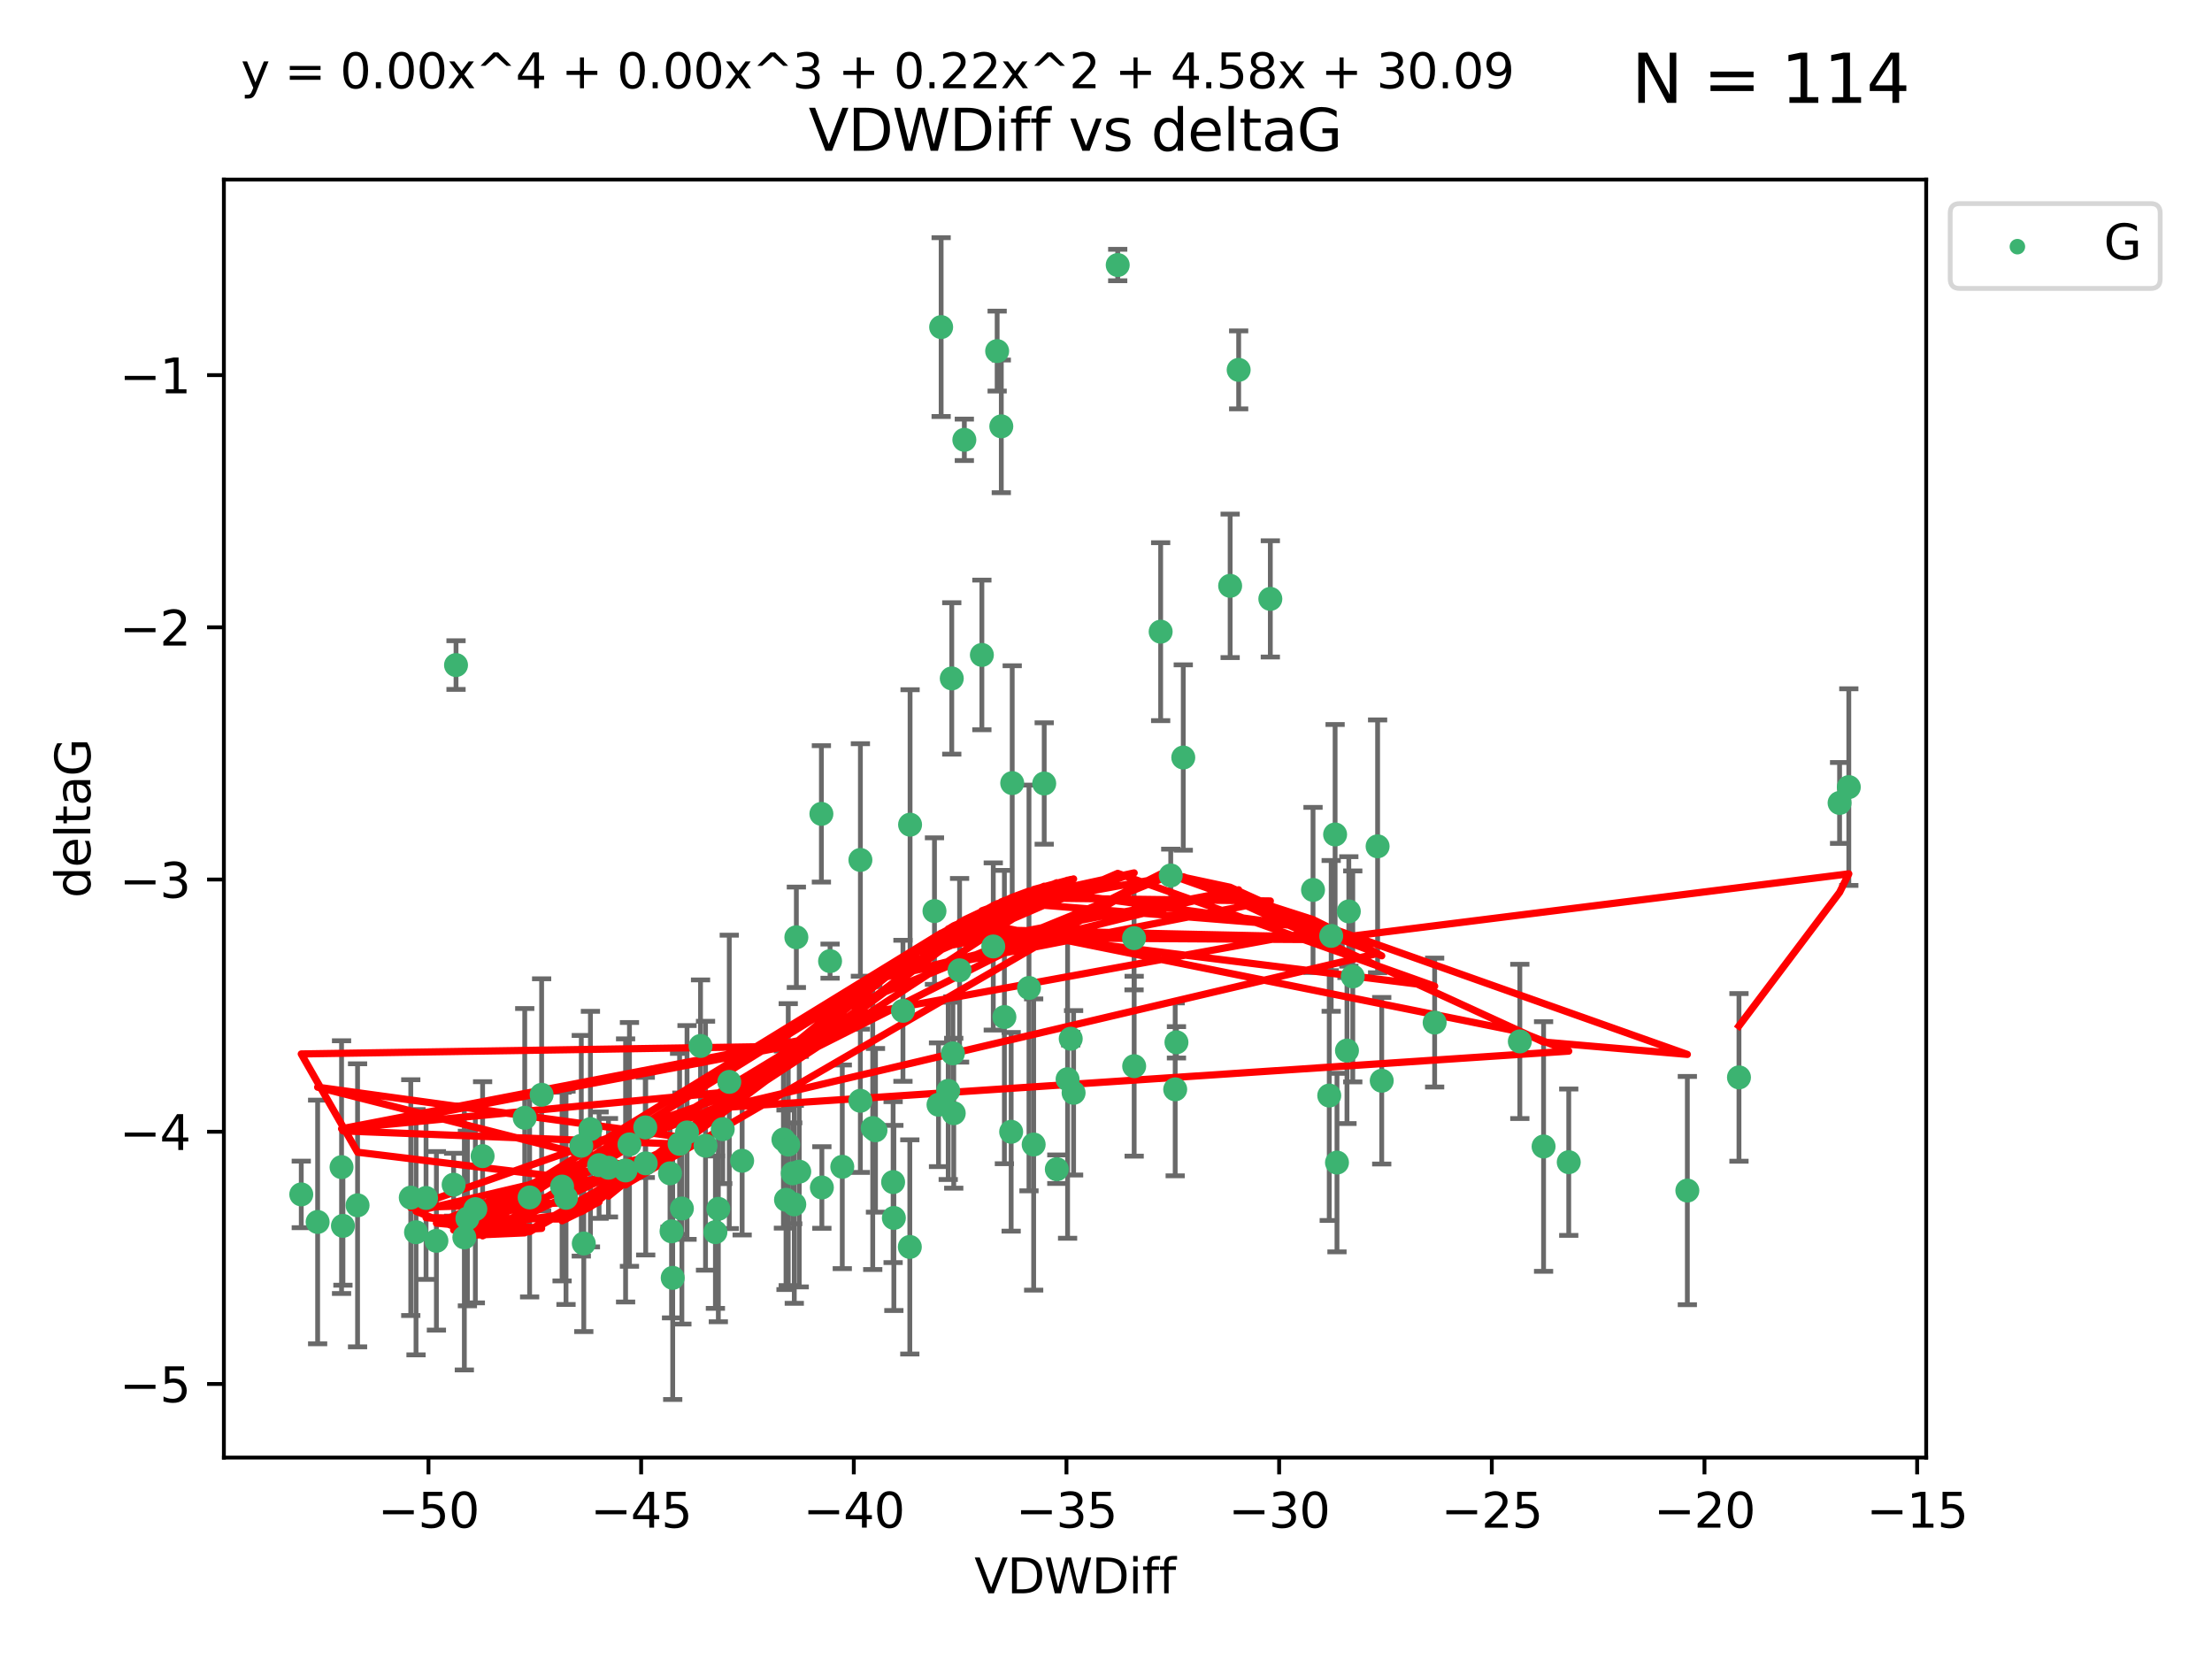 <?xml version="1.0" encoding="utf-8" standalone="no"?>
<!DOCTYPE svg PUBLIC "-//W3C//DTD SVG 1.1//EN"
  "http://www.w3.org/Graphics/SVG/1.1/DTD/svg11.dtd">
<svg xmlns:xlink="http://www.w3.org/1999/xlink" width="460.8pt" height="345.6pt" viewBox="0 0 460.8 345.6" xmlns="http://www.w3.org/2000/svg" version="1.1">
 <defs>
  <style type="text/css">*{stroke-linejoin: round; stroke-linecap: butt}</style>
 </defs>
 <g id="figure_1">
  <g id="patch_1">
   <path d="M 0 345.6 
L 460.8 345.6 
L 460.8 0 
L 0 0 
z
" style="fill: #ffffff"/>
  </g>
  <g id="axes_1">
   <g id="patch_2">
    <path d="M 46.64 303.64 
L 401.26 303.64 
L 401.26 37.411 
L 46.64 37.411 
z
" style="fill: #ffffff"/>
   </g>
   <g id="PathCollection_1">
    <defs>
     <path id="m8efb07314a" d="M 0 1.118 
C 0.297 1.118 0.581 1 0.791 0.791 
C 1 0.581 1.118 0.297 1.118 0 
C 1.118 -0.297 1 -0.581 0.791 -0.791 
C 0.581 -1 0.297 -1.118 0 -1.118 
C -0.297 -1.118 -0.581 -1 -0.791 -0.791 
C -1 -0.581 -1.118 -0.297 -1.118 0 
C -1.118 0.297 -1 0.581 -0.791 0.791 
C -0.581 1 -0.297 1.118 0 1.118 
z
" style="stroke: #3cb371"/>
    </defs>
    <g clip-path="url(#pc05edd4bf7)">
     <use xlink:href="#m8efb07314a" x="139.576" y="244.425" style="fill: #3cb371; stroke: #3cb371"/>
     <use xlink:href="#m8efb07314a" x="86.666" y="256.695" style="fill: #3cb371; stroke: #3cb371"/>
     <use xlink:href="#m8efb07314a" x="99.022" y="251.881" style="fill: #3cb371; stroke: #3cb371"/>
     <use xlink:href="#m8efb07314a" x="109.312" y="232.858" style="fill: #3cb371; stroke: #3cb371"/>
     <use xlink:href="#m8efb07314a" x="143.121" y="235.911" style="fill: #3cb371; stroke: #3cb371"/>
     <use xlink:href="#m8efb07314a" x="66.169" y="254.558" style="fill: #3cb371; stroke: #3cb371"/>
     <use xlink:href="#m8efb07314a" x="134.513" y="242.351" style="fill: #3cb371; stroke: #3cb371"/>
     <use xlink:href="#m8efb07314a" x="130.322" y="243.82" style="fill: #3cb371; stroke: #3cb371"/>
     <use xlink:href="#m8efb07314a" x="74.487" y="251.089" style="fill: #3cb371; stroke: #3cb371"/>
     <use xlink:href="#m8efb07314a" x="62.759" y="248.817" style="fill: #3cb371; stroke: #3cb371"/>
     <use xlink:href="#m8efb07314a" x="165.141" y="244.425" style="fill: #3cb371; stroke: #3cb371"/>
     <use xlink:href="#m8efb07314a" x="186.208" y="253.721" style="fill: #3cb371; stroke: #3cb371"/>
     <use xlink:href="#m8efb07314a" x="165.465" y="250.893" style="fill: #3cb371; stroke: #3cb371"/>
     <use xlink:href="#m8efb07314a" x="71.439" y="255.371" style="fill: #3cb371; stroke: #3cb371"/>
     <use xlink:href="#m8efb07314a" x="141.573" y="238.295" style="fill: #3cb371; stroke: #3cb371"/>
     <use xlink:href="#m8efb07314a" x="139.893" y="256.507" style="fill: #3cb371; stroke: #3cb371"/>
     <use xlink:href="#m8efb07314a" x="110.33" y="249.45" style="fill: #3cb371; stroke: #3cb371"/>
     <use xlink:href="#m8efb07314a" x="90.911" y="258.487" style="fill: #3cb371; stroke: #3cb371"/>
     <use xlink:href="#m8efb07314a" x="151.922" y="225.376" style="fill: #3cb371; stroke: #3cb371"/>
     <use xlink:href="#m8efb07314a" x="179.228" y="229.312" style="fill: #3cb371; stroke: #3cb371"/>
     <use xlink:href="#m8efb07314a" x="163.202" y="237.394" style="fill: #3cb371; stroke: #3cb371"/>
     <use xlink:href="#m8efb07314a" x="164.205" y="238.445" style="fill: #3cb371; stroke: #3cb371"/>
     <use xlink:href="#m8efb07314a" x="122.997" y="235.214" style="fill: #3cb371; stroke: #3cb371"/>
     <use xlink:href="#m8efb07314a" x="117.092" y="247.187" style="fill: #3cb371; stroke: #3cb371"/>
     <use xlink:href="#m8efb07314a" x="124.801" y="242.723" style="fill: #3cb371; stroke: #3cb371"/>
     <use xlink:href="#m8efb07314a" x="85.571" y="249.487" style="fill: #3cb371; stroke: #3cb371"/>
     <use xlink:href="#m8efb07314a" x="154.603" y="241.81" style="fill: #3cb371; stroke: #3cb371"/>
     <use xlink:href="#m8efb07314a" x="71.152" y="243.134" style="fill: #3cb371; stroke: #3cb371"/>
     <use xlink:href="#m8efb07314a" x="166.496" y="244.081" style="fill: #3cb371; stroke: #3cb371"/>
     <use xlink:href="#m8efb07314a" x="186.053" y="246.252" style="fill: #3cb371; stroke: #3cb371"/>
     <use xlink:href="#m8efb07314a" x="179.236" y="179.144" style="fill: #3cb371; stroke: #3cb371"/>
     <use xlink:href="#m8efb07314a" x="97.369" y="253.837" style="fill: #3cb371; stroke: #3cb371"/>
     <use xlink:href="#m8efb07314a" x="96.732" y="257.774" style="fill: #3cb371; stroke: #3cb371"/>
     <use xlink:href="#m8efb07314a" x="112.833" y="228.063" style="fill: #3cb371; stroke: #3cb371"/>
     <use xlink:href="#m8efb07314a" x="88.753" y="249.556" style="fill: #3cb371; stroke: #3cb371"/>
     <use xlink:href="#m8efb07314a" x="117.91" y="249.528" style="fill: #3cb371; stroke: #3cb371"/>
     <use xlink:href="#m8efb07314a" x="149.642" y="251.826" style="fill: #3cb371; stroke: #3cb371"/>
     <use xlink:href="#m8efb07314a" x="146.974" y="238.672" style="fill: #3cb371; stroke: #3cb371"/>
     <use xlink:href="#m8efb07314a" x="145.934" y="217.895" style="fill: #3cb371; stroke: #3cb371"/>
     <use xlink:href="#m8efb07314a" x="171.211" y="247.376" style="fill: #3cb371; stroke: #3cb371"/>
     <use xlink:href="#m8efb07314a" x="126.754" y="243.258" style="fill: #3cb371; stroke: #3cb371"/>
     <use xlink:href="#m8efb07314a" x="165.896" y="195.252" style="fill: #3cb371; stroke: #3cb371"/>
     <use xlink:href="#m8efb07314a" x="142.049" y="251.76" style="fill: #3cb371; stroke: #3cb371"/>
     <use xlink:href="#m8efb07314a" x="100.537" y="240.845" style="fill: #3cb371; stroke: #3cb371"/>
     <use xlink:href="#m8efb07314a" x="163.742" y="249.936" style="fill: #3cb371; stroke: #3cb371"/>
     <use xlink:href="#m8efb07314a" x="140.139" y="266.202" style="fill: #3cb371; stroke: #3cb371"/>
     <use xlink:href="#m8efb07314a" x="94.998" y="138.549" style="fill: #3cb371; stroke: #3cb371"/>
     <use xlink:href="#m8efb07314a" x="196.057" y="68.139" style="fill: #3cb371; stroke: #3cb371"/>
     <use xlink:href="#m8efb07314a" x="131.128" y="238.401" style="fill: #3cb371; stroke: #3cb371"/>
     <use xlink:href="#m8efb07314a" x="241.786" y="131.59" style="fill: #3cb371; stroke: #3cb371"/>
     <use xlink:href="#m8efb07314a" x="94.501" y="246.793" style="fill: #3cb371; stroke: #3cb371"/>
     <use xlink:href="#m8efb07314a" x="121.094" y="238.684" style="fill: #3cb371; stroke: #3cb371"/>
     <use xlink:href="#m8efb07314a" x="121.614" y="259.045" style="fill: #3cb371; stroke: #3cb371"/>
     <use xlink:href="#m8efb07314a" x="149.034" y="256.68" style="fill: #3cb371; stroke: #3cb371"/>
     <use xlink:href="#m8efb07314a" x="223.65" y="227.652" style="fill: #3cb371; stroke: #3cb371"/>
     <use xlink:href="#m8efb07314a" x="206.917" y="197.167" style="fill: #3cb371; stroke: #3cb371"/>
     <use xlink:href="#m8efb07314a" x="236.245" y="195.43" style="fill: #3cb371; stroke: #3cb371"/>
     <use xlink:href="#m8efb07314a" x="208.589" y="88.817" style="fill: #3cb371; stroke: #3cb371"/>
     <use xlink:href="#m8efb07314a" x="277.311" y="194.964" style="fill: #3cb371; stroke: #3cb371"/>
     <use xlink:href="#m8efb07314a" x="171.111" y="169.544" style="fill: #3cb371; stroke: #3cb371"/>
     <use xlink:href="#m8efb07314a" x="181.807" y="234.995" style="fill: #3cb371; stroke: #3cb371"/>
     <use xlink:href="#m8efb07314a" x="258.037" y="77.051" style="fill: #3cb371; stroke: #3cb371"/>
     <use xlink:href="#m8efb07314a" x="189.585" y="171.793" style="fill: #3cb371; stroke: #3cb371"/>
     <use xlink:href="#m8efb07314a" x="220.154" y="243.568" style="fill: #3cb371; stroke: #3cb371"/>
     <use xlink:href="#m8efb07314a" x="198.681" y="231.905" style="fill: #3cb371; stroke: #3cb371"/>
     <use xlink:href="#m8efb07314a" x="175.464" y="243.066" style="fill: #3cb371; stroke: #3cb371"/>
     <use xlink:href="#m8efb07314a" x="189.532" y="259.759" style="fill: #3cb371; stroke: #3cb371"/>
     <use xlink:href="#m8efb07314a" x="236.269" y="222.107" style="fill: #3cb371; stroke: #3cb371"/>
     <use xlink:href="#m8efb07314a" x="195.511" y="230.138" style="fill: #3cb371; stroke: #3cb371"/>
     <use xlink:href="#m8efb07314a" x="207.725" y="73.138" style="fill: #3cb371; stroke: #3cb371"/>
     <use xlink:href="#m8efb07314a" x="134.425" y="234.863" style="fill: #3cb371; stroke: #3cb371"/>
     <use xlink:href="#m8efb07314a" x="210.642" y="235.772" style="fill: #3cb371; stroke: #3cb371"/>
     <use xlink:href="#m8efb07314a" x="264.633" y="124.76" style="fill: #3cb371; stroke: #3cb371"/>
     <use xlink:href="#m8efb07314a" x="182.379" y="235.464" style="fill: #3cb371; stroke: #3cb371"/>
     <use xlink:href="#m8efb07314a" x="232.841" y="55.21" style="fill: #3cb371; stroke: #3cb371"/>
     <use xlink:href="#m8efb07314a" x="298.863" y="213.019" style="fill: #3cb371; stroke: #3cb371"/>
     <use xlink:href="#m8efb07314a" x="198.506" y="219.435" style="fill: #3cb371; stroke: #3cb371"/>
     <use xlink:href="#m8efb07314a" x="217.529" y="163.217" style="fill: #3cb371; stroke: #3cb371"/>
     <use xlink:href="#m8efb07314a" x="199.899" y="202.131" style="fill: #3cb371; stroke: #3cb371"/>
     <use xlink:href="#m8efb07314a" x="214.356" y="205.809" style="fill: #3cb371; stroke: #3cb371"/>
     <use xlink:href="#m8efb07314a" x="210.863" y="163.134" style="fill: #3cb371; stroke: #3cb371"/>
     <use xlink:href="#m8efb07314a" x="200.89" y="91.624" style="fill: #3cb371; stroke: #3cb371"/>
     <use xlink:href="#m8efb07314a" x="316.609" y="216.946" style="fill: #3cb371; stroke: #3cb371"/>
     <use xlink:href="#m8efb07314a" x="326.799" y="242.106" style="fill: #3cb371; stroke: #3cb371"/>
     <use xlink:href="#m8efb07314a" x="150.559" y="235.225" style="fill: #3cb371; stroke: #3cb371"/>
     <use xlink:href="#m8efb07314a" x="286.981" y="176.305" style="fill: #3cb371; stroke: #3cb371"/>
     <use xlink:href="#m8efb07314a" x="244.816" y="226.931" style="fill: #3cb371; stroke: #3cb371"/>
     <use xlink:href="#m8efb07314a" x="204.543" y="136.435" style="fill: #3cb371; stroke: #3cb371"/>
     <use xlink:href="#m8efb07314a" x="222.398" y="224.821" style="fill: #3cb371; stroke: #3cb371"/>
     <use xlink:href="#m8efb07314a" x="198.271" y="141.327" style="fill: #3cb371; stroke: #3cb371"/>
     <use xlink:href="#m8efb07314a" x="172.919" y="200.22" style="fill: #3cb371; stroke: #3cb371"/>
     <use xlink:href="#m8efb07314a" x="243.887" y="182.375" style="fill: #3cb371; stroke: #3cb371"/>
     <use xlink:href="#m8efb07314a" x="281.806" y="203.408" style="fill: #3cb371; stroke: #3cb371"/>
     <use xlink:href="#m8efb07314a" x="194.669" y="189.795" style="fill: #3cb371; stroke: #3cb371"/>
     <use xlink:href="#m8efb07314a" x="280.982" y="189.866" style="fill: #3cb371; stroke: #3cb371"/>
     <use xlink:href="#m8efb07314a" x="197.531" y="227.244" style="fill: #3cb371; stroke: #3cb371"/>
     <use xlink:href="#m8efb07314a" x="209.234" y="211.869" style="fill: #3cb371; stroke: #3cb371"/>
     <use xlink:href="#m8efb07314a" x="188.102" y="210.569" style="fill: #3cb371; stroke: #3cb371"/>
     <use xlink:href="#m8efb07314a" x="223.052" y="216.386" style="fill: #3cb371; stroke: #3cb371"/>
     <use xlink:href="#m8efb07314a" x="215.331" y="238.422" style="fill: #3cb371; stroke: #3cb371"/>
     <use xlink:href="#m8efb07314a" x="278.127" y="173.836" style="fill: #3cb371; stroke: #3cb371"/>
     <use xlink:href="#m8efb07314a" x="287.839" y="225.137" style="fill: #3cb371; stroke: #3cb371"/>
     <use xlink:href="#m8efb07314a" x="256.262" y="122.04" style="fill: #3cb371; stroke: #3cb371"/>
     <use xlink:href="#m8efb07314a" x="245.077" y="217.134" style="fill: #3cb371; stroke: #3cb371"/>
     <use xlink:href="#m8efb07314a" x="273.528" y="185.388" style="fill: #3cb371; stroke: #3cb371"/>
     <use xlink:href="#m8efb07314a" x="278.518" y="242.186" style="fill: #3cb371; stroke: #3cb371"/>
     <use xlink:href="#m8efb07314a" x="276.906" y="228.223" style="fill: #3cb371; stroke: #3cb371"/>
     <use xlink:href="#m8efb07314a" x="351.506" y="248.018" style="fill: #3cb371; stroke: #3cb371"/>
     <use xlink:href="#m8efb07314a" x="321.556" y="238.834" style="fill: #3cb371; stroke: #3cb371"/>
     <use xlink:href="#m8efb07314a" x="246.497" y="157.805" style="fill: #3cb371; stroke: #3cb371"/>
     <use xlink:href="#m8efb07314a" x="280.6" y="218.851" style="fill: #3cb371; stroke: #3cb371"/>
     <use xlink:href="#m8efb07314a" x="385.141" y="163.967" style="fill: #3cb371; stroke: #3cb371"/>
     <use xlink:href="#m8efb07314a" x="383.219" y="167.265" style="fill: #3cb371; stroke: #3cb371"/>
     <use xlink:href="#m8efb07314a" x="362.26" y="224.44" style="fill: #3cb371; stroke: #3cb371"/>
    </g>
   </g>
   <g id="matplotlib.axis_1">
    <g id="xtick_1">
     <g id="line2d_1">
      <defs>
       <path id="maf7db2aba2" d="M 0 0 
L 0 3.5 
" style="stroke: #000000; stroke-width: 0.8"/>
      </defs>
      <g>
       <use xlink:href="#maf7db2aba2" x="89.258" y="303.64" style="stroke: #000000; stroke-width: 0.8"/>
      </g>
     </g>
     <g id="text_1">
      <!-- −50 -->
      <g transform="translate(78.706 318.238)scale(0.1 -0.1)">
       <defs>
        <path id="DejaVuSans-2212" d="M 678 2272 
L 4684 2272 
L 4684 1741 
L 678 1741 
L 678 2272 
z
" transform="scale(0.016)"/>
        <path id="DejaVuSans-35" d="M 691 4666 
L 3169 4666 
L 3169 4134 
L 1269 4134 
L 1269 2991 
Q 1406 3038 1543 3061 
Q 1681 3084 1819 3084 
Q 2600 3084 3056 2656 
Q 3513 2228 3513 1497 
Q 3513 744 3044 326 
Q 2575 -91 1722 -91 
Q 1428 -91 1123 -41 
Q 819 9 494 109 
L 494 744 
Q 775 591 1075 516 
Q 1375 441 1709 441 
Q 2250 441 2565 725 
Q 2881 1009 2881 1497 
Q 2881 1984 2565 2268 
Q 2250 2553 1709 2553 
Q 1456 2553 1204 2497 
Q 953 2441 691 2322 
L 691 4666 
z
" transform="scale(0.016)"/>
        <path id="DejaVuSans-30" d="M 2034 4250 
Q 1547 4250 1301 3770 
Q 1056 3291 1056 2328 
Q 1056 1369 1301 889 
Q 1547 409 2034 409 
Q 2525 409 2770 889 
Q 3016 1369 3016 2328 
Q 3016 3291 2770 3770 
Q 2525 4250 2034 4250 
z
M 2034 4750 
Q 2819 4750 3233 4129 
Q 3647 3509 3647 2328 
Q 3647 1150 3233 529 
Q 2819 -91 2034 -91 
Q 1250 -91 836 529 
Q 422 1150 422 2328 
Q 422 3509 836 4129 
Q 1250 4750 2034 4750 
z
" transform="scale(0.016)"/>
       </defs>
       <use xlink:href="#DejaVuSans-2212"/>
       <use xlink:href="#DejaVuSans-35" x="83.789"/>
       <use xlink:href="#DejaVuSans-30" x="147.412"/>
      </g>
     </g>
    </g>
    <g id="xtick_2">
     <g id="line2d_2">
      <g>
       <use xlink:href="#maf7db2aba2" x="133.561" y="303.64" style="stroke: #000000; stroke-width: 0.8"/>
      </g>
     </g>
     <g id="text_2">
      <!-- −45 -->
      <g transform="translate(123.008 318.238)scale(0.1 -0.1)">
       <defs>
        <path id="DejaVuSans-34" d="M 2419 4116 
L 825 1625 
L 2419 1625 
L 2419 4116 
z
M 2253 4666 
L 3047 4666 
L 3047 1625 
L 3713 1625 
L 3713 1100 
L 3047 1100 
L 3047 0 
L 2419 0 
L 2419 1100 
L 313 1100 
L 313 1709 
L 2253 4666 
z
" transform="scale(0.016)"/>
       </defs>
       <use xlink:href="#DejaVuSans-2212"/>
       <use xlink:href="#DejaVuSans-34" x="83.789"/>
       <use xlink:href="#DejaVuSans-35" x="147.412"/>
      </g>
     </g>
    </g>
    <g id="xtick_3">
     <g id="line2d_3">
      <g>
       <use xlink:href="#maf7db2aba2" x="177.863" y="303.64" style="stroke: #000000; stroke-width: 0.8"/>
      </g>
     </g>
     <g id="text_3">
      <!-- −40 -->
      <g transform="translate(167.311 318.238)scale(0.1 -0.1)">
       <use xlink:href="#DejaVuSans-2212"/>
       <use xlink:href="#DejaVuSans-34" x="83.789"/>
       <use xlink:href="#DejaVuSans-30" x="147.412"/>
      </g>
     </g>
    </g>
    <g id="xtick_4">
     <g id="line2d_4">
      <g>
       <use xlink:href="#maf7db2aba2" x="222.165" y="303.64" style="stroke: #000000; stroke-width: 0.8"/>
      </g>
     </g>
     <g id="text_4">
      <!-- −35 -->
      <g transform="translate(211.613 318.238)scale(0.1 -0.1)">
       <defs>
        <path id="DejaVuSans-33" d="M 2597 2516 
Q 3050 2419 3304 2112 
Q 3559 1806 3559 1356 
Q 3559 666 3084 287 
Q 2609 -91 1734 -91 
Q 1441 -91 1130 -33 
Q 819 25 488 141 
L 488 750 
Q 750 597 1062 519 
Q 1375 441 1716 441 
Q 2309 441 2620 675 
Q 2931 909 2931 1356 
Q 2931 1769 2642 2001 
Q 2353 2234 1838 2234 
L 1294 2234 
L 1294 2753 
L 1863 2753 
Q 2328 2753 2575 2939 
Q 2822 3125 2822 3475 
Q 2822 3834 2567 4026 
Q 2313 4219 1838 4219 
Q 1578 4219 1281 4162 
Q 984 4106 628 3988 
L 628 4550 
Q 988 4650 1302 4700 
Q 1616 4750 1894 4750 
Q 2613 4750 3031 4423 
Q 3450 4097 3450 3541 
Q 3450 3153 3228 2886 
Q 3006 2619 2597 2516 
z
" transform="scale(0.016)"/>
       </defs>
       <use xlink:href="#DejaVuSans-2212"/>
       <use xlink:href="#DejaVuSans-33" x="83.789"/>
       <use xlink:href="#DejaVuSans-35" x="147.412"/>
      </g>
     </g>
    </g>
    <g id="xtick_5">
     <g id="line2d_5">
      <g>
       <use xlink:href="#maf7db2aba2" x="266.468" y="303.64" style="stroke: #000000; stroke-width: 0.8"/>
      </g>
     </g>
     <g id="text_5">
      <!-- −30 -->
      <g transform="translate(255.916 318.238)scale(0.1 -0.1)">
       <use xlink:href="#DejaVuSans-2212"/>
       <use xlink:href="#DejaVuSans-33" x="83.789"/>
       <use xlink:href="#DejaVuSans-30" x="147.412"/>
      </g>
     </g>
    </g>
    <g id="xtick_6">
     <g id="line2d_6">
      <g>
       <use xlink:href="#maf7db2aba2" x="310.77" y="303.64" style="stroke: #000000; stroke-width: 0.8"/>
      </g>
     </g>
     <g id="text_6">
      <!-- −25 -->
      <g transform="translate(300.218 318.238)scale(0.1 -0.1)">
       <defs>
        <path id="DejaVuSans-32" d="M 1228 531 
L 3431 531 
L 3431 0 
L 469 0 
L 469 531 
Q 828 903 1448 1529 
Q 2069 2156 2228 2338 
Q 2531 2678 2651 2914 
Q 2772 3150 2772 3378 
Q 2772 3750 2511 3984 
Q 2250 4219 1831 4219 
Q 1534 4219 1204 4116 
Q 875 4013 500 3803 
L 500 4441 
Q 881 4594 1212 4672 
Q 1544 4750 1819 4750 
Q 2544 4750 2975 4387 
Q 3406 4025 3406 3419 
Q 3406 3131 3298 2873 
Q 3191 2616 2906 2266 
Q 2828 2175 2409 1742 
Q 1991 1309 1228 531 
z
" transform="scale(0.016)"/>
       </defs>
       <use xlink:href="#DejaVuSans-2212"/>
       <use xlink:href="#DejaVuSans-32" x="83.789"/>
       <use xlink:href="#DejaVuSans-35" x="147.412"/>
      </g>
     </g>
    </g>
    <g id="xtick_7">
     <g id="line2d_7">
      <g>
       <use xlink:href="#maf7db2aba2" x="355.073" y="303.64" style="stroke: #000000; stroke-width: 0.8"/>
      </g>
     </g>
     <g id="text_7">
      <!-- −20 -->
      <g transform="translate(344.52 318.238)scale(0.1 -0.1)">
       <use xlink:href="#DejaVuSans-2212"/>
       <use xlink:href="#DejaVuSans-32" x="83.789"/>
       <use xlink:href="#DejaVuSans-30" x="147.412"/>
      </g>
     </g>
    </g>
    <g id="xtick_8">
     <g id="line2d_8">
      <g>
       <use xlink:href="#maf7db2aba2" x="399.375" y="303.64" style="stroke: #000000; stroke-width: 0.8"/>
      </g>
     </g>
     <g id="text_8">
      <!-- −15 -->
      <g transform="translate(388.823 318.238)scale(0.1 -0.1)">
       <defs>
        <path id="DejaVuSans-31" d="M 794 531 
L 1825 531 
L 1825 4091 
L 703 3866 
L 703 4441 
L 1819 4666 
L 2450 4666 
L 2450 531 
L 3481 531 
L 3481 0 
L 794 0 
L 794 531 
z
" transform="scale(0.016)"/>
       </defs>
       <use xlink:href="#DejaVuSans-2212"/>
       <use xlink:href="#DejaVuSans-31" x="83.789"/>
       <use xlink:href="#DejaVuSans-35" x="147.412"/>
      </g>
     </g>
    </g>
    <g id="text_9">
     <!-- VDWDiff -->
     <g transform="translate(202.977 331.917)scale(0.1 -0.1)">
      <defs>
       <path id="DejaVuSans-56" d="M 1831 0 
L 50 4666 
L 709 4666 
L 2188 738 
L 3669 4666 
L 4325 4666 
L 2547 0 
L 1831 0 
z
" transform="scale(0.016)"/>
       <path id="DejaVuSans-44" d="M 1259 4147 
L 1259 519 
L 2022 519 
Q 2988 519 3436 956 
Q 3884 1394 3884 2338 
Q 3884 3275 3436 3711 
Q 2988 4147 2022 4147 
L 1259 4147 
z
M 628 4666 
L 1925 4666 
Q 3281 4666 3915 4102 
Q 4550 3538 4550 2338 
Q 4550 1131 3912 565 
Q 3275 0 1925 0 
L 628 0 
L 628 4666 
z
" transform="scale(0.016)"/>
       <path id="DejaVuSans-57" d="M 213 4666 
L 850 4666 
L 1831 722 
L 2809 4666 
L 3519 4666 
L 4500 722 
L 5478 4666 
L 6119 4666 
L 4947 0 
L 4153 0 
L 3169 4050 
L 2175 0 
L 1381 0 
L 213 4666 
z
" transform="scale(0.016)"/>
       <path id="DejaVuSans-69" d="M 603 3500 
L 1178 3500 
L 1178 0 
L 603 0 
L 603 3500 
z
M 603 4863 
L 1178 4863 
L 1178 4134 
L 603 4134 
L 603 4863 
z
" transform="scale(0.016)"/>
       <path id="DejaVuSans-66" d="M 2375 4863 
L 2375 4384 
L 1825 4384 
Q 1516 4384 1395 4259 
Q 1275 4134 1275 3809 
L 1275 3500 
L 2222 3500 
L 2222 3053 
L 1275 3053 
L 1275 0 
L 697 0 
L 697 3053 
L 147 3053 
L 147 3500 
L 697 3500 
L 697 3744 
Q 697 4328 969 4595 
Q 1241 4863 1831 4863 
L 2375 4863 
z
" transform="scale(0.016)"/>
      </defs>
      <use xlink:href="#DejaVuSans-56"/>
      <use xlink:href="#DejaVuSans-44" x="68.408"/>
      <use xlink:href="#DejaVuSans-57" x="145.41"/>
      <use xlink:href="#DejaVuSans-44" x="244.287"/>
      <use xlink:href="#DejaVuSans-69" x="321.289"/>
      <use xlink:href="#DejaVuSans-66" x="349.072"/>
      <use xlink:href="#DejaVuSans-66" x="384.277"/>
     </g>
    </g>
   </g>
   <g id="matplotlib.axis_2">
    <g id="ytick_1">
     <g id="line2d_9">
      <defs>
       <path id="m7b656555f8" d="M 0 0 
L -3.5 0 
" style="stroke: #000000; stroke-width: 0.8"/>
      </defs>
      <g>
       <use xlink:href="#m7b656555f8" x="46.64" y="288.305" style="stroke: #000000; stroke-width: 0.8"/>
      </g>
     </g>
     <g id="text_10">
      <!-- −5 -->
      <g transform="translate(24.898 292.104)scale(0.1 -0.1)">
       <use xlink:href="#DejaVuSans-2212"/>
       <use xlink:href="#DejaVuSans-35" x="83.789"/>
      </g>
     </g>
    </g>
    <g id="ytick_2">
     <g id="line2d_10">
      <g>
       <use xlink:href="#m7b656555f8" x="46.64" y="235.764" style="stroke: #000000; stroke-width: 0.8"/>
      </g>
     </g>
     <g id="text_11">
      <!-- −4 -->
      <g transform="translate(24.898 239.563)scale(0.1 -0.1)">
       <use xlink:href="#DejaVuSans-2212"/>
       <use xlink:href="#DejaVuSans-34" x="83.789"/>
      </g>
     </g>
    </g>
    <g id="ytick_3">
     <g id="line2d_11">
      <g>
       <use xlink:href="#m7b656555f8" x="46.64" y="183.223" style="stroke: #000000; stroke-width: 0.8"/>
      </g>
     </g>
     <g id="text_12">
      <!-- −3 -->
      <g transform="translate(24.898 187.022)scale(0.1 -0.1)">
       <use xlink:href="#DejaVuSans-2212"/>
       <use xlink:href="#DejaVuSans-33" x="83.789"/>
      </g>
     </g>
    </g>
    <g id="ytick_4">
     <g id="line2d_12">
      <g>
       <use xlink:href="#m7b656555f8" x="46.64" y="130.682" style="stroke: #000000; stroke-width: 0.8"/>
      </g>
     </g>
     <g id="text_13">
      <!-- −2 -->
      <g transform="translate(24.898 134.481)scale(0.1 -0.1)">
       <use xlink:href="#DejaVuSans-2212"/>
       <use xlink:href="#DejaVuSans-32" x="83.789"/>
      </g>
     </g>
    </g>
    <g id="ytick_5">
     <g id="line2d_13">
      <g>
       <use xlink:href="#m7b656555f8" x="46.64" y="78.141" style="stroke: #000000; stroke-width: 0.8"/>
      </g>
     </g>
     <g id="text_14">
      <!-- −1 -->
      <g transform="translate(24.898 81.94)scale(0.1 -0.1)">
       <use xlink:href="#DejaVuSans-2212"/>
       <use xlink:href="#DejaVuSans-31" x="83.789"/>
      </g>
     </g>
    </g>
    <g id="text_15">
     <!-- deltaG -->
     <g transform="translate(18.818 187.064)rotate(-90)scale(0.1 -0.1)">
      <defs>
       <path id="DejaVuSans-64" d="M 2906 2969 
L 2906 4863 
L 3481 4863 
L 3481 0 
L 2906 0 
L 2906 525 
Q 2725 213 2448 61 
Q 2172 -91 1784 -91 
Q 1150 -91 751 415 
Q 353 922 353 1747 
Q 353 2572 751 3078 
Q 1150 3584 1784 3584 
Q 2172 3584 2448 3432 
Q 2725 3281 2906 2969 
z
M 947 1747 
Q 947 1113 1208 752 
Q 1469 391 1925 391 
Q 2381 391 2643 752 
Q 2906 1113 2906 1747 
Q 2906 2381 2643 2742 
Q 2381 3103 1925 3103 
Q 1469 3103 1208 2742 
Q 947 2381 947 1747 
z
" transform="scale(0.016)"/>
       <path id="DejaVuSans-65" d="M 3597 1894 
L 3597 1613 
L 953 1613 
Q 991 1019 1311 708 
Q 1631 397 2203 397 
Q 2534 397 2845 478 
Q 3156 559 3463 722 
L 3463 178 
Q 3153 47 2828 -22 
Q 2503 -91 2169 -91 
Q 1331 -91 842 396 
Q 353 884 353 1716 
Q 353 2575 817 3079 
Q 1281 3584 2069 3584 
Q 2775 3584 3186 3129 
Q 3597 2675 3597 1894 
z
M 3022 2063 
Q 3016 2534 2758 2815 
Q 2500 3097 2075 3097 
Q 1594 3097 1305 2825 
Q 1016 2553 972 2059 
L 3022 2063 
z
" transform="scale(0.016)"/>
       <path id="DejaVuSans-6c" d="M 603 4863 
L 1178 4863 
L 1178 0 
L 603 0 
L 603 4863 
z
" transform="scale(0.016)"/>
       <path id="DejaVuSans-74" d="M 1172 4494 
L 1172 3500 
L 2356 3500 
L 2356 3053 
L 1172 3053 
L 1172 1153 
Q 1172 725 1289 603 
Q 1406 481 1766 481 
L 2356 481 
L 2356 0 
L 1766 0 
Q 1100 0 847 248 
Q 594 497 594 1153 
L 594 3053 
L 172 3053 
L 172 3500 
L 594 3500 
L 594 4494 
L 1172 4494 
z
" transform="scale(0.016)"/>
       <path id="DejaVuSans-61" d="M 2194 1759 
Q 1497 1759 1228 1600 
Q 959 1441 959 1056 
Q 959 750 1161 570 
Q 1363 391 1709 391 
Q 2188 391 2477 730 
Q 2766 1069 2766 1631 
L 2766 1759 
L 2194 1759 
z
M 3341 1997 
L 3341 0 
L 2766 0 
L 2766 531 
Q 2569 213 2275 61 
Q 1981 -91 1556 -91 
Q 1019 -91 701 211 
Q 384 513 384 1019 
Q 384 1609 779 1909 
Q 1175 2209 1959 2209 
L 2766 2209 
L 2766 2266 
Q 2766 2663 2505 2880 
Q 2244 3097 1772 3097 
Q 1472 3097 1187 3025 
Q 903 2953 641 2809 
L 641 3341 
Q 956 3463 1253 3523 
Q 1550 3584 1831 3584 
Q 2591 3584 2966 3190 
Q 3341 2797 3341 1997 
z
" transform="scale(0.016)"/>
       <path id="DejaVuSans-47" d="M 3809 666 
L 3809 1919 
L 2778 1919 
L 2778 2438 
L 4434 2438 
L 4434 434 
Q 4069 175 3628 42 
Q 3188 -91 2688 -91 
Q 1594 -91 976 548 
Q 359 1188 359 2328 
Q 359 3472 976 4111 
Q 1594 4750 2688 4750 
Q 3144 4750 3555 4637 
Q 3966 4525 4313 4306 
L 4313 3634 
Q 3963 3931 3569 4081 
Q 3175 4231 2741 4231 
Q 1884 4231 1454 3753 
Q 1025 3275 1025 2328 
Q 1025 1384 1454 906 
Q 1884 428 2741 428 
Q 3075 428 3337 486 
Q 3600 544 3809 666 
z
" transform="scale(0.016)"/>
      </defs>
      <use xlink:href="#DejaVuSans-64"/>
      <use xlink:href="#DejaVuSans-65" x="63.477"/>
      <use xlink:href="#DejaVuSans-6c" x="125"/>
      <use xlink:href="#DejaVuSans-74" x="152.783"/>
      <use xlink:href="#DejaVuSans-61" x="191.992"/>
      <use xlink:href="#DejaVuSans-47" x="253.271"/>
     </g>
    </g>
   </g>
   <g id="LineCollection_1">
    <path d="M 139.576 255.627 
L 139.576 233.222 
" clip-path="url(#pc05edd4bf7)" style="fill: none; stroke: #696969"/>
    <path d="M 86.666 282.242 
L 86.666 231.149 
" clip-path="url(#pc05edd4bf7)" style="fill: none; stroke: #696969"/>
    <path d="M 99.022 271.408 
L 99.022 232.354 
" clip-path="url(#pc05edd4bf7)" style="fill: none; stroke: #696969"/>
    <path d="M 109.312 255.624 
L 109.312 210.093 
" clip-path="url(#pc05edd4bf7)" style="fill: none; stroke: #696969"/>
    <path d="M 143.121 258.174 
L 143.121 213.647 
" clip-path="url(#pc05edd4bf7)" style="fill: none; stroke: #696969"/>
    <path d="M 66.169 279.938 
L 66.169 229.178 
" clip-path="url(#pc05edd4bf7)" style="fill: none; stroke: #696969"/>
    <path d="M 134.513 261.435 
L 134.513 223.267 
" clip-path="url(#pc05edd4bf7)" style="fill: none; stroke: #696969"/>
    <path d="M 130.322 271.225 
L 130.322 216.416 
" clip-path="url(#pc05edd4bf7)" style="fill: none; stroke: #696969"/>
    <path d="M 74.487 280.57 
L 74.487 221.607 
" clip-path="url(#pc05edd4bf7)" style="fill: none; stroke: #696969"/>
    <path d="M 62.759 255.751 
L 62.759 241.882 
" clip-path="url(#pc05edd4bf7)" style="fill: none; stroke: #696969"/>
    <path d="M 165.141 254.937 
L 165.141 233.913 
" clip-path="url(#pc05edd4bf7)" style="fill: none; stroke: #696969"/>
    <path d="M 186.208 273.003 
L 186.208 234.438 
" clip-path="url(#pc05edd4bf7)" style="fill: none; stroke: #696969"/>
    <path d="M 165.465 271.505 
L 165.465 230.282 
" clip-path="url(#pc05edd4bf7)" style="fill: none; stroke: #696969"/>
    <path d="M 71.439 267.729 
L 71.439 243.012 
" clip-path="url(#pc05edd4bf7)" style="fill: none; stroke: #696969"/>
    <path d="M 141.573 257.146 
L 141.573 219.444 
" clip-path="url(#pc05edd4bf7)" style="fill: none; stroke: #696969"/>
    <path d="M 139.893 274.537 
L 139.893 238.476 
" clip-path="url(#pc05edd4bf7)" style="fill: none; stroke: #696969"/>
    <path d="M 110.33 270.178 
L 110.33 228.721 
" clip-path="url(#pc05edd4bf7)" style="fill: none; stroke: #696969"/>
    <path d="M 90.911 277.081 
L 90.911 239.893 
" clip-path="url(#pc05edd4bf7)" style="fill: none; stroke: #696969"/>
    <path d="M 151.922 255.936 
L 151.922 194.815 
" clip-path="url(#pc05edd4bf7)" style="fill: none; stroke: #696969"/>
    <path d="M 179.228 244.235 
L 179.228 214.389 
" clip-path="url(#pc05edd4bf7)" style="fill: none; stroke: #696969"/>
    <path d="M 163.202 255.838 
L 163.202 218.95 
" clip-path="url(#pc05edd4bf7)" style="fill: none; stroke: #696969"/>
    <path d="M 164.205 267.808 
L 164.205 209.081 
" clip-path="url(#pc05edd4bf7)" style="fill: none; stroke: #696969"/>
    <path d="M 122.997 259.751 
L 122.997 210.678 
" clip-path="url(#pc05edd4bf7)" style="fill: none; stroke: #696969"/>
    <path d="M 117.092 266.841 
L 117.092 227.533 
" clip-path="url(#pc05edd4bf7)" style="fill: none; stroke: #696969"/>
    <path d="M 124.801 253.801 
L 124.801 231.644 
" clip-path="url(#pc05edd4bf7)" style="fill: none; stroke: #696969"/>
    <path d="M 85.571 274.048 
L 85.571 224.927 
" clip-path="url(#pc05edd4bf7)" style="fill: none; stroke: #696969"/>
    <path d="M 154.603 257.271 
L 154.603 226.349 
" clip-path="url(#pc05edd4bf7)" style="fill: none; stroke: #696969"/>
    <path d="M 71.152 269.461 
L 71.152 216.808 
" clip-path="url(#pc05edd4bf7)" style="fill: none; stroke: #696969"/>
    <path d="M 166.496 268.088 
L 166.496 220.074 
" clip-path="url(#pc05edd4bf7)" style="fill: none; stroke: #696969"/>
    <path d="M 186.053 263.015 
L 186.053 229.489 
" clip-path="url(#pc05edd4bf7)" style="fill: none; stroke: #696969"/>
    <path d="M 179.236 203.359 
L 179.236 154.929 
" clip-path="url(#pc05edd4bf7)" style="fill: none; stroke: #696969"/>
    <path d="M 97.369 272.025 
L 97.369 235.648 
" clip-path="url(#pc05edd4bf7)" style="fill: none; stroke: #696969"/>
    <path d="M 96.732 285.384 
L 96.732 230.164 
" clip-path="url(#pc05edd4bf7)" style="fill: none; stroke: #696969"/>
    <path d="M 112.833 252.228 
L 112.833 203.898 
" clip-path="url(#pc05edd4bf7)" style="fill: none; stroke: #696969"/>
    <path d="M 88.753 266.523 
L 88.753 232.589 
" clip-path="url(#pc05edd4bf7)" style="fill: none; stroke: #696969"/>
    <path d="M 117.91 271.741 
L 117.91 227.314 
" clip-path="url(#pc05edd4bf7)" style="fill: none; stroke: #696969"/>
    <path d="M 149.642 275.345 
L 149.642 228.307 
" clip-path="url(#pc05edd4bf7)" style="fill: none; stroke: #696969"/>
    <path d="M 146.974 264.599 
L 146.974 212.746 
" clip-path="url(#pc05edd4bf7)" style="fill: none; stroke: #696969"/>
    <path d="M 145.934 231.66 
L 145.934 204.131 
" clip-path="url(#pc05edd4bf7)" style="fill: none; stroke: #696969"/>
    <path d="M 171.211 255.872 
L 171.211 238.88 
" clip-path="url(#pc05edd4bf7)" style="fill: none; stroke: #696969"/>
    <path d="M 126.754 253.515 
L 126.754 233.002 
" clip-path="url(#pc05edd4bf7)" style="fill: none; stroke: #696969"/>
    <path d="M 165.896 205.714 
L 165.896 184.79 
" clip-path="url(#pc05edd4bf7)" style="fill: none; stroke: #696969"/>
    <path d="M 142.049 275.826 
L 142.049 227.693 
" clip-path="url(#pc05edd4bf7)" style="fill: none; stroke: #696969"/>
    <path d="M 100.537 256.352 
L 100.537 225.339 
" clip-path="url(#pc05edd4bf7)" style="fill: none; stroke: #696969"/>
    <path d="M 163.742 268.638 
L 163.742 231.234 
" clip-path="url(#pc05edd4bf7)" style="fill: none; stroke: #696969"/>
    <path d="M 140.139 291.539 
L 140.139 240.865 
" clip-path="url(#pc05edd4bf7)" style="fill: none; stroke: #696969"/>
    <path d="M 94.998 143.615 
L 94.998 133.482 
" clip-path="url(#pc05edd4bf7)" style="fill: none; stroke: #696969"/>
    <path d="M 196.057 86.766 
L 196.057 49.513 
" clip-path="url(#pc05edd4bf7)" style="fill: none; stroke: #696969"/>
    <path d="M 131.128 263.792 
L 131.128 213.01 
" clip-path="url(#pc05edd4bf7)" style="fill: none; stroke: #696969"/>
    <path d="M 241.786 150.124 
L 241.786 113.056 
" clip-path="url(#pc05edd4bf7)" style="fill: none; stroke: #696969"/>
    <path d="M 94.501 253.335 
L 94.501 240.251 
" clip-path="url(#pc05edd4bf7)" style="fill: none; stroke: #696969"/>
    <path d="M 121.094 261.667 
L 121.094 215.702 
" clip-path="url(#pc05edd4bf7)" style="fill: none; stroke: #696969"/>
    <path d="M 121.614 277.389 
L 121.614 240.702 
" clip-path="url(#pc05edd4bf7)" style="fill: none; stroke: #696969"/>
    <path d="M 149.034 272.553 
L 149.034 240.808 
" clip-path="url(#pc05edd4bf7)" style="fill: none; stroke: #696969"/>
    <path d="M 223.65 244.777 
L 223.65 210.527 
" clip-path="url(#pc05edd4bf7)" style="fill: none; stroke: #696969"/>
    <path d="M 206.917 214.582 
L 206.917 179.751 
" clip-path="url(#pc05edd4bf7)" style="fill: none; stroke: #696969"/>
    <path d="M 236.245 206.207 
L 236.245 184.653 
" clip-path="url(#pc05edd4bf7)" style="fill: none; stroke: #696969"/>
    <path d="M 208.589 102.635 
L 208.589 75 
" clip-path="url(#pc05edd4bf7)" style="fill: none; stroke: #696969"/>
    <path d="M 277.311 210.67 
L 277.311 179.258 
" clip-path="url(#pc05edd4bf7)" style="fill: none; stroke: #696969"/>
    <path d="M 171.111 183.752 
L 171.111 155.336 
" clip-path="url(#pc05edd4bf7)" style="fill: none; stroke: #696969"/>
    <path d="M 181.807 264.461 
L 181.807 205.53 
" clip-path="url(#pc05edd4bf7)" style="fill: none; stroke: #696969"/>
    <path d="M 258.037 85.17 
L 258.037 68.932 
" clip-path="url(#pc05edd4bf7)" style="fill: none; stroke: #696969"/>
    <path d="M 189.585 199.904 
L 189.585 143.682 
" clip-path="url(#pc05edd4bf7)" style="fill: none; stroke: #696969"/>
    <path d="M 220.154 246.544 
L 220.154 240.593 
" clip-path="url(#pc05edd4bf7)" style="fill: none; stroke: #696969"/>
    <path d="M 198.681 247.516 
L 198.681 216.294 
" clip-path="url(#pc05edd4bf7)" style="fill: none; stroke: #696969"/>
    <path d="M 175.464 264.277 
L 175.464 221.855 
" clip-path="url(#pc05edd4bf7)" style="fill: none; stroke: #696969"/>
    <path d="M 189.532 282.067 
L 189.532 237.45 
" clip-path="url(#pc05edd4bf7)" style="fill: none; stroke: #696969"/>
    <path d="M 236.269 240.845 
L 236.269 203.369 
" clip-path="url(#pc05edd4bf7)" style="fill: none; stroke: #696969"/>
    <path d="M 195.511 243.023 
L 195.511 217.253 
" clip-path="url(#pc05edd4bf7)" style="fill: none; stroke: #696969"/>
    <path d="M 207.725 81.461 
L 207.725 64.814 
" clip-path="url(#pc05edd4bf7)" style="fill: none; stroke: #696969"/>
    <path d="M 134.425 245.3 
L 134.425 224.427 
" clip-path="url(#pc05edd4bf7)" style="fill: none; stroke: #696969"/>
    <path d="M 210.642 256.466 
L 210.642 215.079 
" clip-path="url(#pc05edd4bf7)" style="fill: none; stroke: #696969"/>
    <path d="M 264.633 136.867 
L 264.633 112.652 
" clip-path="url(#pc05edd4bf7)" style="fill: none; stroke: #696969"/>
    <path d="M 182.379 252.508 
L 182.379 218.42 
" clip-path="url(#pc05edd4bf7)" style="fill: none; stroke: #696969"/>
    <path d="M 232.841 58.486 
L 232.841 51.933 
" clip-path="url(#pc05edd4bf7)" style="fill: none; stroke: #696969"/>
    <path d="M 298.863 226.443 
L 298.863 199.594 
" clip-path="url(#pc05edd4bf7)" style="fill: none; stroke: #696969"/>
    <path d="M 198.506 231.219 
L 198.506 207.652 
" clip-path="url(#pc05edd4bf7)" style="fill: none; stroke: #696969"/>
    <path d="M 217.529 175.863 
L 217.529 150.571 
" clip-path="url(#pc05edd4bf7)" style="fill: none; stroke: #696969"/>
    <path d="M 199.899 221.258 
L 199.899 183.003 
" clip-path="url(#pc05edd4bf7)" style="fill: none; stroke: #696969"/>
    <path d="M 214.356 248.069 
L 214.356 163.55 
" clip-path="url(#pc05edd4bf7)" style="fill: none; stroke: #696969"/>
    <path d="M 210.863 187.577 
L 210.863 138.691 
" clip-path="url(#pc05edd4bf7)" style="fill: none; stroke: #696969"/>
    <path d="M 200.89 95.942 
L 200.89 87.306 
" clip-path="url(#pc05edd4bf7)" style="fill: none; stroke: #696969"/>
    <path d="M 316.609 233.011 
L 316.609 200.881 
" clip-path="url(#pc05edd4bf7)" style="fill: none; stroke: #696969"/>
    <path d="M 326.799 257.353 
L 326.799 226.859 
" clip-path="url(#pc05edd4bf7)" style="fill: none; stroke: #696969"/>
    <path d="M 150.559 246.57 
L 150.559 223.88 
" clip-path="url(#pc05edd4bf7)" style="fill: none; stroke: #696969"/>
    <path d="M 286.981 202.636 
L 286.981 149.973 
" clip-path="url(#pc05edd4bf7)" style="fill: none; stroke: #696969"/>
    <path d="M 244.816 244.944 
L 244.816 208.919 
" clip-path="url(#pc05edd4bf7)" style="fill: none; stroke: #696969"/>
    <path d="M 204.543 152.024 
L 204.543 120.846 
" clip-path="url(#pc05edd4bf7)" style="fill: none; stroke: #696969"/>
    <path d="M 222.398 257.949 
L 222.398 191.694 
" clip-path="url(#pc05edd4bf7)" style="fill: none; stroke: #696969"/>
    <path d="M 198.271 157.095 
L 198.271 125.56 
" clip-path="url(#pc05edd4bf7)" style="fill: none; stroke: #696969"/>
    <path d="M 172.919 203.777 
L 172.919 196.663 
" clip-path="url(#pc05edd4bf7)" style="fill: none; stroke: #696969"/>
    <path d="M 243.887 187.855 
L 243.887 176.895 
" clip-path="url(#pc05edd4bf7)" style="fill: none; stroke: #696969"/>
    <path d="M 281.806 225.382 
L 281.806 181.433 
" clip-path="url(#pc05edd4bf7)" style="fill: none; stroke: #696969"/>
    <path d="M 194.669 205.053 
L 194.669 174.536 
" clip-path="url(#pc05edd4bf7)" style="fill: none; stroke: #696969"/>
    <path d="M 280.982 201.271 
L 280.982 178.461 
" clip-path="url(#pc05edd4bf7)" style="fill: none; stroke: #696969"/>
    <path d="M 197.531 245.712 
L 197.531 208.775 
" clip-path="url(#pc05edd4bf7)" style="fill: none; stroke: #696969"/>
    <path d="M 209.234 242.427 
L 209.234 181.312 
" clip-path="url(#pc05edd4bf7)" style="fill: none; stroke: #696969"/>
    <path d="M 188.102 225.261 
L 188.102 195.877 
" clip-path="url(#pc05edd4bf7)" style="fill: none; stroke: #696969"/>
    <path d="M 223.052 217.697 
L 223.052 215.074 
" clip-path="url(#pc05edd4bf7)" style="fill: none; stroke: #696969"/>
    <path d="M 215.331 268.756 
L 215.331 208.088 
" clip-path="url(#pc05edd4bf7)" style="fill: none; stroke: #696969"/>
    <path d="M 278.127 196.746 
L 278.127 150.927 
" clip-path="url(#pc05edd4bf7)" style="fill: none; stroke: #696969"/>
    <path d="M 287.839 242.488 
L 287.839 207.787 
" clip-path="url(#pc05edd4bf7)" style="fill: none; stroke: #696969"/>
    <path d="M 256.262 136.987 
L 256.262 107.092 
" clip-path="url(#pc05edd4bf7)" style="fill: none; stroke: #696969"/>
    <path d="M 245.077 220.404 
L 245.077 213.863 
" clip-path="url(#pc05edd4bf7)" style="fill: none; stroke: #696969"/>
    <path d="M 273.528 202.586 
L 273.528 168.19 
" clip-path="url(#pc05edd4bf7)" style="fill: none; stroke: #696969"/>
    <path d="M 278.518 260.78 
L 278.518 223.592 
" clip-path="url(#pc05edd4bf7)" style="fill: none; stroke: #696969"/>
    <path d="M 276.906 254.242 
L 276.906 202.204 
" clip-path="url(#pc05edd4bf7)" style="fill: none; stroke: #696969"/>
    <path d="M 351.506 271.795 
L 351.506 224.242 
" clip-path="url(#pc05edd4bf7)" style="fill: none; stroke: #696969"/>
    <path d="M 321.556 264.836 
L 321.556 212.832 
" clip-path="url(#pc05edd4bf7)" style="fill: none; stroke: #696969"/>
    <path d="M 246.497 177.111 
L 246.497 138.499 
" clip-path="url(#pc05edd4bf7)" style="fill: none; stroke: #696969"/>
    <path d="M 280.6 234.057 
L 280.6 203.645 
" clip-path="url(#pc05edd4bf7)" style="fill: none; stroke: #696969"/>
    <path d="M 385.141 184.446 
L 385.141 143.487 
" clip-path="url(#pc05edd4bf7)" style="fill: none; stroke: #696969"/>
    <path d="M 383.219 175.693 
L 383.219 158.837 
" clip-path="url(#pc05edd4bf7)" style="fill: none; stroke: #696969"/>
    <path d="M 362.26 241.9 
L 362.26 206.979 
" clip-path="url(#pc05edd4bf7)" style="fill: none; stroke: #696969"/>
   </g>
   <g id="line2d_14">
    <defs>
     <path id="m1fce55d015" d="M 2 0 
L -2 -0 
" style="stroke: #696969"/>
    </defs>
    <g clip-path="url(#pc05edd4bf7)">
     <use xlink:href="#m1fce55d015" x="139.576" y="255.627" style="fill: #696969; stroke: #696969"/>
     <use xlink:href="#m1fce55d015" x="86.666" y="282.242" style="fill: #696969; stroke: #696969"/>
     <use xlink:href="#m1fce55d015" x="99.022" y="271.408" style="fill: #696969; stroke: #696969"/>
     <use xlink:href="#m1fce55d015" x="109.312" y="255.624" style="fill: #696969; stroke: #696969"/>
     <use xlink:href="#m1fce55d015" x="143.121" y="258.174" style="fill: #696969; stroke: #696969"/>
     <use xlink:href="#m1fce55d015" x="66.169" y="279.938" style="fill: #696969; stroke: #696969"/>
     <use xlink:href="#m1fce55d015" x="134.513" y="261.435" style="fill: #696969; stroke: #696969"/>
     <use xlink:href="#m1fce55d015" x="130.322" y="271.225" style="fill: #696969; stroke: #696969"/>
     <use xlink:href="#m1fce55d015" x="74.487" y="280.57" style="fill: #696969; stroke: #696969"/>
     <use xlink:href="#m1fce55d015" x="62.759" y="255.751" style="fill: #696969; stroke: #696969"/>
     <use xlink:href="#m1fce55d015" x="165.141" y="254.937" style="fill: #696969; stroke: #696969"/>
     <use xlink:href="#m1fce55d015" x="186.208" y="273.003" style="fill: #696969; stroke: #696969"/>
     <use xlink:href="#m1fce55d015" x="165.465" y="271.505" style="fill: #696969; stroke: #696969"/>
     <use xlink:href="#m1fce55d015" x="71.439" y="267.729" style="fill: #696969; stroke: #696969"/>
     <use xlink:href="#m1fce55d015" x="141.573" y="257.146" style="fill: #696969; stroke: #696969"/>
     <use xlink:href="#m1fce55d015" x="139.893" y="274.537" style="fill: #696969; stroke: #696969"/>
     <use xlink:href="#m1fce55d015" x="110.33" y="270.178" style="fill: #696969; stroke: #696969"/>
     <use xlink:href="#m1fce55d015" x="90.911" y="277.081" style="fill: #696969; stroke: #696969"/>
     <use xlink:href="#m1fce55d015" x="151.922" y="255.936" style="fill: #696969; stroke: #696969"/>
     <use xlink:href="#m1fce55d015" x="179.228" y="244.235" style="fill: #696969; stroke: #696969"/>
     <use xlink:href="#m1fce55d015" x="163.202" y="255.838" style="fill: #696969; stroke: #696969"/>
     <use xlink:href="#m1fce55d015" x="164.205" y="267.808" style="fill: #696969; stroke: #696969"/>
     <use xlink:href="#m1fce55d015" x="122.997" y="259.751" style="fill: #696969; stroke: #696969"/>
     <use xlink:href="#m1fce55d015" x="117.092" y="266.841" style="fill: #696969; stroke: #696969"/>
     <use xlink:href="#m1fce55d015" x="124.801" y="253.801" style="fill: #696969; stroke: #696969"/>
     <use xlink:href="#m1fce55d015" x="85.571" y="274.048" style="fill: #696969; stroke: #696969"/>
     <use xlink:href="#m1fce55d015" x="154.603" y="257.271" style="fill: #696969; stroke: #696969"/>
     <use xlink:href="#m1fce55d015" x="71.152" y="269.461" style="fill: #696969; stroke: #696969"/>
     <use xlink:href="#m1fce55d015" x="166.496" y="268.088" style="fill: #696969; stroke: #696969"/>
     <use xlink:href="#m1fce55d015" x="186.053" y="263.015" style="fill: #696969; stroke: #696969"/>
     <use xlink:href="#m1fce55d015" x="179.236" y="203.359" style="fill: #696969; stroke: #696969"/>
     <use xlink:href="#m1fce55d015" x="97.369" y="272.025" style="fill: #696969; stroke: #696969"/>
     <use xlink:href="#m1fce55d015" x="96.732" y="285.384" style="fill: #696969; stroke: #696969"/>
     <use xlink:href="#m1fce55d015" x="112.833" y="252.228" style="fill: #696969; stroke: #696969"/>
     <use xlink:href="#m1fce55d015" x="88.753" y="266.523" style="fill: #696969; stroke: #696969"/>
     <use xlink:href="#m1fce55d015" x="117.91" y="271.741" style="fill: #696969; stroke: #696969"/>
     <use xlink:href="#m1fce55d015" x="149.642" y="275.345" style="fill: #696969; stroke: #696969"/>
     <use xlink:href="#m1fce55d015" x="146.974" y="264.599" style="fill: #696969; stroke: #696969"/>
     <use xlink:href="#m1fce55d015" x="145.934" y="231.66" style="fill: #696969; stroke: #696969"/>
     <use xlink:href="#m1fce55d015" x="171.211" y="255.872" style="fill: #696969; stroke: #696969"/>
     <use xlink:href="#m1fce55d015" x="126.754" y="253.515" style="fill: #696969; stroke: #696969"/>
     <use xlink:href="#m1fce55d015" x="165.896" y="205.714" style="fill: #696969; stroke: #696969"/>
     <use xlink:href="#m1fce55d015" x="142.049" y="275.826" style="fill: #696969; stroke: #696969"/>
     <use xlink:href="#m1fce55d015" x="100.537" y="256.352" style="fill: #696969; stroke: #696969"/>
     <use xlink:href="#m1fce55d015" x="163.742" y="268.638" style="fill: #696969; stroke: #696969"/>
     <use xlink:href="#m1fce55d015" x="140.139" y="291.539" style="fill: #696969; stroke: #696969"/>
     <use xlink:href="#m1fce55d015" x="94.998" y="143.615" style="fill: #696969; stroke: #696969"/>
     <use xlink:href="#m1fce55d015" x="196.057" y="86.766" style="fill: #696969; stroke: #696969"/>
     <use xlink:href="#m1fce55d015" x="131.128" y="263.792" style="fill: #696969; stroke: #696969"/>
     <use xlink:href="#m1fce55d015" x="241.786" y="150.124" style="fill: #696969; stroke: #696969"/>
     <use xlink:href="#m1fce55d015" x="94.501" y="253.335" style="fill: #696969; stroke: #696969"/>
     <use xlink:href="#m1fce55d015" x="121.094" y="261.667" style="fill: #696969; stroke: #696969"/>
     <use xlink:href="#m1fce55d015" x="121.614" y="277.389" style="fill: #696969; stroke: #696969"/>
     <use xlink:href="#m1fce55d015" x="149.034" y="272.553" style="fill: #696969; stroke: #696969"/>
     <use xlink:href="#m1fce55d015" x="223.65" y="244.777" style="fill: #696969; stroke: #696969"/>
     <use xlink:href="#m1fce55d015" x="206.917" y="214.582" style="fill: #696969; stroke: #696969"/>
     <use xlink:href="#m1fce55d015" x="236.245" y="206.207" style="fill: #696969; stroke: #696969"/>
     <use xlink:href="#m1fce55d015" x="208.589" y="102.635" style="fill: #696969; stroke: #696969"/>
     <use xlink:href="#m1fce55d015" x="277.311" y="210.67" style="fill: #696969; stroke: #696969"/>
     <use xlink:href="#m1fce55d015" x="171.111" y="183.752" style="fill: #696969; stroke: #696969"/>
     <use xlink:href="#m1fce55d015" x="181.807" y="264.461" style="fill: #696969; stroke: #696969"/>
     <use xlink:href="#m1fce55d015" x="258.037" y="85.17" style="fill: #696969; stroke: #696969"/>
     <use xlink:href="#m1fce55d015" x="189.585" y="199.904" style="fill: #696969; stroke: #696969"/>
     <use xlink:href="#m1fce55d015" x="220.154" y="246.544" style="fill: #696969; stroke: #696969"/>
     <use xlink:href="#m1fce55d015" x="198.681" y="247.516" style="fill: #696969; stroke: #696969"/>
     <use xlink:href="#m1fce55d015" x="175.464" y="264.277" style="fill: #696969; stroke: #696969"/>
     <use xlink:href="#m1fce55d015" x="189.532" y="282.067" style="fill: #696969; stroke: #696969"/>
     <use xlink:href="#m1fce55d015" x="236.269" y="240.845" style="fill: #696969; stroke: #696969"/>
     <use xlink:href="#m1fce55d015" x="195.511" y="243.023" style="fill: #696969; stroke: #696969"/>
     <use xlink:href="#m1fce55d015" x="207.725" y="81.461" style="fill: #696969; stroke: #696969"/>
     <use xlink:href="#m1fce55d015" x="134.425" y="245.3" style="fill: #696969; stroke: #696969"/>
     <use xlink:href="#m1fce55d015" x="210.642" y="256.466" style="fill: #696969; stroke: #696969"/>
     <use xlink:href="#m1fce55d015" x="264.633" y="136.867" style="fill: #696969; stroke: #696969"/>
     <use xlink:href="#m1fce55d015" x="182.379" y="252.508" style="fill: #696969; stroke: #696969"/>
     <use xlink:href="#m1fce55d015" x="232.841" y="58.486" style="fill: #696969; stroke: #696969"/>
     <use xlink:href="#m1fce55d015" x="298.863" y="226.443" style="fill: #696969; stroke: #696969"/>
     <use xlink:href="#m1fce55d015" x="198.506" y="231.219" style="fill: #696969; stroke: #696969"/>
     <use xlink:href="#m1fce55d015" x="217.529" y="175.863" style="fill: #696969; stroke: #696969"/>
     <use xlink:href="#m1fce55d015" x="199.899" y="221.258" style="fill: #696969; stroke: #696969"/>
     <use xlink:href="#m1fce55d015" x="214.356" y="248.069" style="fill: #696969; stroke: #696969"/>
     <use xlink:href="#m1fce55d015" x="210.863" y="187.577" style="fill: #696969; stroke: #696969"/>
     <use xlink:href="#m1fce55d015" x="200.89" y="95.942" style="fill: #696969; stroke: #696969"/>
     <use xlink:href="#m1fce55d015" x="316.609" y="233.011" style="fill: #696969; stroke: #696969"/>
     <use xlink:href="#m1fce55d015" x="326.799" y="257.353" style="fill: #696969; stroke: #696969"/>
     <use xlink:href="#m1fce55d015" x="150.559" y="246.57" style="fill: #696969; stroke: #696969"/>
     <use xlink:href="#m1fce55d015" x="286.981" y="202.636" style="fill: #696969; stroke: #696969"/>
     <use xlink:href="#m1fce55d015" x="244.816" y="244.944" style="fill: #696969; stroke: #696969"/>
     <use xlink:href="#m1fce55d015" x="204.543" y="152.024" style="fill: #696969; stroke: #696969"/>
     <use xlink:href="#m1fce55d015" x="222.398" y="257.949" style="fill: #696969; stroke: #696969"/>
     <use xlink:href="#m1fce55d015" x="198.271" y="157.095" style="fill: #696969; stroke: #696969"/>
     <use xlink:href="#m1fce55d015" x="172.919" y="203.777" style="fill: #696969; stroke: #696969"/>
     <use xlink:href="#m1fce55d015" x="243.887" y="187.855" style="fill: #696969; stroke: #696969"/>
     <use xlink:href="#m1fce55d015" x="281.806" y="225.382" style="fill: #696969; stroke: #696969"/>
     <use xlink:href="#m1fce55d015" x="194.669" y="205.053" style="fill: #696969; stroke: #696969"/>
     <use xlink:href="#m1fce55d015" x="280.982" y="201.271" style="fill: #696969; stroke: #696969"/>
     <use xlink:href="#m1fce55d015" x="197.531" y="245.712" style="fill: #696969; stroke: #696969"/>
     <use xlink:href="#m1fce55d015" x="209.234" y="242.427" style="fill: #696969; stroke: #696969"/>
     <use xlink:href="#m1fce55d015" x="188.102" y="225.261" style="fill: #696969; stroke: #696969"/>
     <use xlink:href="#m1fce55d015" x="223.052" y="217.697" style="fill: #696969; stroke: #696969"/>
     <use xlink:href="#m1fce55d015" x="215.331" y="268.756" style="fill: #696969; stroke: #696969"/>
     <use xlink:href="#m1fce55d015" x="278.127" y="196.746" style="fill: #696969; stroke: #696969"/>
     <use xlink:href="#m1fce55d015" x="287.839" y="242.488" style="fill: #696969; stroke: #696969"/>
     <use xlink:href="#m1fce55d015" x="256.262" y="136.987" style="fill: #696969; stroke: #696969"/>
     <use xlink:href="#m1fce55d015" x="245.077" y="220.404" style="fill: #696969; stroke: #696969"/>
     <use xlink:href="#m1fce55d015" x="273.528" y="202.586" style="fill: #696969; stroke: #696969"/>
     <use xlink:href="#m1fce55d015" x="278.518" y="260.78" style="fill: #696969; stroke: #696969"/>
     <use xlink:href="#m1fce55d015" x="276.906" y="254.242" style="fill: #696969; stroke: #696969"/>
     <use xlink:href="#m1fce55d015" x="351.506" y="271.795" style="fill: #696969; stroke: #696969"/>
     <use xlink:href="#m1fce55d015" x="321.556" y="264.836" style="fill: #696969; stroke: #696969"/>
     <use xlink:href="#m1fce55d015" x="246.497" y="177.111" style="fill: #696969; stroke: #696969"/>
     <use xlink:href="#m1fce55d015" x="280.6" y="234.057" style="fill: #696969; stroke: #696969"/>
     <use xlink:href="#m1fce55d015" x="385.141" y="184.446" style="fill: #696969; stroke: #696969"/>
     <use xlink:href="#m1fce55d015" x="383.219" y="175.693" style="fill: #696969; stroke: #696969"/>
     <use xlink:href="#m1fce55d015" x="362.26" y="241.9" style="fill: #696969; stroke: #696969"/>
    </g>
   </g>
   <g id="line2d_15">
    <g clip-path="url(#pc05edd4bf7)">
     <use xlink:href="#m1fce55d015" x="139.576" y="233.222" style="fill: #696969; stroke: #696969"/>
     <use xlink:href="#m1fce55d015" x="86.666" y="231.149" style="fill: #696969; stroke: #696969"/>
     <use xlink:href="#m1fce55d015" x="99.022" y="232.354" style="fill: #696969; stroke: #696969"/>
     <use xlink:href="#m1fce55d015" x="109.312" y="210.093" style="fill: #696969; stroke: #696969"/>
     <use xlink:href="#m1fce55d015" x="143.121" y="213.647" style="fill: #696969; stroke: #696969"/>
     <use xlink:href="#m1fce55d015" x="66.169" y="229.178" style="fill: #696969; stroke: #696969"/>
     <use xlink:href="#m1fce55d015" x="134.513" y="223.267" style="fill: #696969; stroke: #696969"/>
     <use xlink:href="#m1fce55d015" x="130.322" y="216.416" style="fill: #696969; stroke: #696969"/>
     <use xlink:href="#m1fce55d015" x="74.487" y="221.607" style="fill: #696969; stroke: #696969"/>
     <use xlink:href="#m1fce55d015" x="62.759" y="241.882" style="fill: #696969; stroke: #696969"/>
     <use xlink:href="#m1fce55d015" x="165.141" y="233.913" style="fill: #696969; stroke: #696969"/>
     <use xlink:href="#m1fce55d015" x="186.208" y="234.438" style="fill: #696969; stroke: #696969"/>
     <use xlink:href="#m1fce55d015" x="165.465" y="230.282" style="fill: #696969; stroke: #696969"/>
     <use xlink:href="#m1fce55d015" x="71.439" y="243.012" style="fill: #696969; stroke: #696969"/>
     <use xlink:href="#m1fce55d015" x="141.573" y="219.444" style="fill: #696969; stroke: #696969"/>
     <use xlink:href="#m1fce55d015" x="139.893" y="238.476" style="fill: #696969; stroke: #696969"/>
     <use xlink:href="#m1fce55d015" x="110.33" y="228.721" style="fill: #696969; stroke: #696969"/>
     <use xlink:href="#m1fce55d015" x="90.911" y="239.893" style="fill: #696969; stroke: #696969"/>
     <use xlink:href="#m1fce55d015" x="151.922" y="194.815" style="fill: #696969; stroke: #696969"/>
     <use xlink:href="#m1fce55d015" x="179.228" y="214.389" style="fill: #696969; stroke: #696969"/>
     <use xlink:href="#m1fce55d015" x="163.202" y="218.95" style="fill: #696969; stroke: #696969"/>
     <use xlink:href="#m1fce55d015" x="164.205" y="209.081" style="fill: #696969; stroke: #696969"/>
     <use xlink:href="#m1fce55d015" x="122.997" y="210.678" style="fill: #696969; stroke: #696969"/>
     <use xlink:href="#m1fce55d015" x="117.092" y="227.533" style="fill: #696969; stroke: #696969"/>
     <use xlink:href="#m1fce55d015" x="124.801" y="231.644" style="fill: #696969; stroke: #696969"/>
     <use xlink:href="#m1fce55d015" x="85.571" y="224.927" style="fill: #696969; stroke: #696969"/>
     <use xlink:href="#m1fce55d015" x="154.603" y="226.349" style="fill: #696969; stroke: #696969"/>
     <use xlink:href="#m1fce55d015" x="71.152" y="216.808" style="fill: #696969; stroke: #696969"/>
     <use xlink:href="#m1fce55d015" x="166.496" y="220.074" style="fill: #696969; stroke: #696969"/>
     <use xlink:href="#m1fce55d015" x="186.053" y="229.489" style="fill: #696969; stroke: #696969"/>
     <use xlink:href="#m1fce55d015" x="179.236" y="154.929" style="fill: #696969; stroke: #696969"/>
     <use xlink:href="#m1fce55d015" x="97.369" y="235.648" style="fill: #696969; stroke: #696969"/>
     <use xlink:href="#m1fce55d015" x="96.732" y="230.164" style="fill: #696969; stroke: #696969"/>
     <use xlink:href="#m1fce55d015" x="112.833" y="203.898" style="fill: #696969; stroke: #696969"/>
     <use xlink:href="#m1fce55d015" x="88.753" y="232.589" style="fill: #696969; stroke: #696969"/>
     <use xlink:href="#m1fce55d015" x="117.91" y="227.314" style="fill: #696969; stroke: #696969"/>
     <use xlink:href="#m1fce55d015" x="149.642" y="228.307" style="fill: #696969; stroke: #696969"/>
     <use xlink:href="#m1fce55d015" x="146.974" y="212.746" style="fill: #696969; stroke: #696969"/>
     <use xlink:href="#m1fce55d015" x="145.934" y="204.131" style="fill: #696969; stroke: #696969"/>
     <use xlink:href="#m1fce55d015" x="171.211" y="238.88" style="fill: #696969; stroke: #696969"/>
     <use xlink:href="#m1fce55d015" x="126.754" y="233.002" style="fill: #696969; stroke: #696969"/>
     <use xlink:href="#m1fce55d015" x="165.896" y="184.79" style="fill: #696969; stroke: #696969"/>
     <use xlink:href="#m1fce55d015" x="142.049" y="227.693" style="fill: #696969; stroke: #696969"/>
     <use xlink:href="#m1fce55d015" x="100.537" y="225.339" style="fill: #696969; stroke: #696969"/>
     <use xlink:href="#m1fce55d015" x="163.742" y="231.234" style="fill: #696969; stroke: #696969"/>
     <use xlink:href="#m1fce55d015" x="140.139" y="240.865" style="fill: #696969; stroke: #696969"/>
     <use xlink:href="#m1fce55d015" x="94.998" y="133.482" style="fill: #696969; stroke: #696969"/>
     <use xlink:href="#m1fce55d015" x="196.057" y="49.513" style="fill: #696969; stroke: #696969"/>
     <use xlink:href="#m1fce55d015" x="131.128" y="213.01" style="fill: #696969; stroke: #696969"/>
     <use xlink:href="#m1fce55d015" x="241.786" y="113.056" style="fill: #696969; stroke: #696969"/>
     <use xlink:href="#m1fce55d015" x="94.501" y="240.251" style="fill: #696969; stroke: #696969"/>
     <use xlink:href="#m1fce55d015" x="121.094" y="215.702" style="fill: #696969; stroke: #696969"/>
     <use xlink:href="#m1fce55d015" x="121.614" y="240.702" style="fill: #696969; stroke: #696969"/>
     <use xlink:href="#m1fce55d015" x="149.034" y="240.808" style="fill: #696969; stroke: #696969"/>
     <use xlink:href="#m1fce55d015" x="223.65" y="210.527" style="fill: #696969; stroke: #696969"/>
     <use xlink:href="#m1fce55d015" x="206.917" y="179.751" style="fill: #696969; stroke: #696969"/>
     <use xlink:href="#m1fce55d015" x="236.245" y="184.653" style="fill: #696969; stroke: #696969"/>
     <use xlink:href="#m1fce55d015" x="208.589" y="75" style="fill: #696969; stroke: #696969"/>
     <use xlink:href="#m1fce55d015" x="277.311" y="179.258" style="fill: #696969; stroke: #696969"/>
     <use xlink:href="#m1fce55d015" x="171.111" y="155.336" style="fill: #696969; stroke: #696969"/>
     <use xlink:href="#m1fce55d015" x="181.807" y="205.53" style="fill: #696969; stroke: #696969"/>
     <use xlink:href="#m1fce55d015" x="258.037" y="68.932" style="fill: #696969; stroke: #696969"/>
     <use xlink:href="#m1fce55d015" x="189.585" y="143.682" style="fill: #696969; stroke: #696969"/>
     <use xlink:href="#m1fce55d015" x="220.154" y="240.593" style="fill: #696969; stroke: #696969"/>
     <use xlink:href="#m1fce55d015" x="198.681" y="216.294" style="fill: #696969; stroke: #696969"/>
     <use xlink:href="#m1fce55d015" x="175.464" y="221.855" style="fill: #696969; stroke: #696969"/>
     <use xlink:href="#m1fce55d015" x="189.532" y="237.45" style="fill: #696969; stroke: #696969"/>
     <use xlink:href="#m1fce55d015" x="236.269" y="203.369" style="fill: #696969; stroke: #696969"/>
     <use xlink:href="#m1fce55d015" x="195.511" y="217.253" style="fill: #696969; stroke: #696969"/>
     <use xlink:href="#m1fce55d015" x="207.725" y="64.814" style="fill: #696969; stroke: #696969"/>
     <use xlink:href="#m1fce55d015" x="134.425" y="224.427" style="fill: #696969; stroke: #696969"/>
     <use xlink:href="#m1fce55d015" x="210.642" y="215.079" style="fill: #696969; stroke: #696969"/>
     <use xlink:href="#m1fce55d015" x="264.633" y="112.652" style="fill: #696969; stroke: #696969"/>
     <use xlink:href="#m1fce55d015" x="182.379" y="218.42" style="fill: #696969; stroke: #696969"/>
     <use xlink:href="#m1fce55d015" x="232.841" y="51.933" style="fill: #696969; stroke: #696969"/>
     <use xlink:href="#m1fce55d015" x="298.863" y="199.594" style="fill: #696969; stroke: #696969"/>
     <use xlink:href="#m1fce55d015" x="198.506" y="207.652" style="fill: #696969; stroke: #696969"/>
     <use xlink:href="#m1fce55d015" x="217.529" y="150.571" style="fill: #696969; stroke: #696969"/>
     <use xlink:href="#m1fce55d015" x="199.899" y="183.003" style="fill: #696969; stroke: #696969"/>
     <use xlink:href="#m1fce55d015" x="214.356" y="163.55" style="fill: #696969; stroke: #696969"/>
     <use xlink:href="#m1fce55d015" x="210.863" y="138.691" style="fill: #696969; stroke: #696969"/>
     <use xlink:href="#m1fce55d015" x="200.89" y="87.306" style="fill: #696969; stroke: #696969"/>
     <use xlink:href="#m1fce55d015" x="316.609" y="200.881" style="fill: #696969; stroke: #696969"/>
     <use xlink:href="#m1fce55d015" x="326.799" y="226.859" style="fill: #696969; stroke: #696969"/>
     <use xlink:href="#m1fce55d015" x="150.559" y="223.88" style="fill: #696969; stroke: #696969"/>
     <use xlink:href="#m1fce55d015" x="286.981" y="149.973" style="fill: #696969; stroke: #696969"/>
     <use xlink:href="#m1fce55d015" x="244.816" y="208.919" style="fill: #696969; stroke: #696969"/>
     <use xlink:href="#m1fce55d015" x="204.543" y="120.846" style="fill: #696969; stroke: #696969"/>
     <use xlink:href="#m1fce55d015" x="222.398" y="191.694" style="fill: #696969; stroke: #696969"/>
     <use xlink:href="#m1fce55d015" x="198.271" y="125.56" style="fill: #696969; stroke: #696969"/>
     <use xlink:href="#m1fce55d015" x="172.919" y="196.663" style="fill: #696969; stroke: #696969"/>
     <use xlink:href="#m1fce55d015" x="243.887" y="176.895" style="fill: #696969; stroke: #696969"/>
     <use xlink:href="#m1fce55d015" x="281.806" y="181.433" style="fill: #696969; stroke: #696969"/>
     <use xlink:href="#m1fce55d015" x="194.669" y="174.536" style="fill: #696969; stroke: #696969"/>
     <use xlink:href="#m1fce55d015" x="280.982" y="178.461" style="fill: #696969; stroke: #696969"/>
     <use xlink:href="#m1fce55d015" x="197.531" y="208.775" style="fill: #696969; stroke: #696969"/>
     <use xlink:href="#m1fce55d015" x="209.234" y="181.312" style="fill: #696969; stroke: #696969"/>
     <use xlink:href="#m1fce55d015" x="188.102" y="195.877" style="fill: #696969; stroke: #696969"/>
     <use xlink:href="#m1fce55d015" x="223.052" y="215.074" style="fill: #696969; stroke: #696969"/>
     <use xlink:href="#m1fce55d015" x="215.331" y="208.088" style="fill: #696969; stroke: #696969"/>
     <use xlink:href="#m1fce55d015" x="278.127" y="150.927" style="fill: #696969; stroke: #696969"/>
     <use xlink:href="#m1fce55d015" x="287.839" y="207.787" style="fill: #696969; stroke: #696969"/>
     <use xlink:href="#m1fce55d015" x="256.262" y="107.092" style="fill: #696969; stroke: #696969"/>
     <use xlink:href="#m1fce55d015" x="245.077" y="213.863" style="fill: #696969; stroke: #696969"/>
     <use xlink:href="#m1fce55d015" x="273.528" y="168.19" style="fill: #696969; stroke: #696969"/>
     <use xlink:href="#m1fce55d015" x="278.518" y="223.592" style="fill: #696969; stroke: #696969"/>
     <use xlink:href="#m1fce55d015" x="276.906" y="202.204" style="fill: #696969; stroke: #696969"/>
     <use xlink:href="#m1fce55d015" x="351.506" y="224.242" style="fill: #696969; stroke: #696969"/>
     <use xlink:href="#m1fce55d015" x="321.556" y="212.832" style="fill: #696969; stroke: #696969"/>
     <use xlink:href="#m1fce55d015" x="246.497" y="138.499" style="fill: #696969; stroke: #696969"/>
     <use xlink:href="#m1fce55d015" x="280.6" y="203.645" style="fill: #696969; stroke: #696969"/>
     <use xlink:href="#m1fce55d015" x="385.141" y="143.487" style="fill: #696969; stroke: #696969"/>
     <use xlink:href="#m1fce55d015" x="383.219" y="158.837" style="fill: #696969; stroke: #696969"/>
     <use xlink:href="#m1fce55d015" x="362.26" y="206.979" style="fill: #696969; stroke: #696969"/>
    </g>
   </g>
   <g id="line2d_16">
    <path d="M 139.576 239.945 
L 86.666 252.337 
L 99.022 257.287 
L 109.312 256.834 
L 143.121 237.059 
L 66.169 226.48 
L 134.513 243.852 
L 130.322 246.846 
L 74.487 240.029 
L 62.759 219.555 
L 165.141 217.941 
L 186.208 200.938 
L 165.465 217.66 
L 71.439 235.591 
L 141.573 238.332 
L 139.893 239.691 
L 110.33 256.601 
L 90.911 254.805 
L 151.922 229.543 
L 179.228 206.201 
L 163.202 219.631 
L 164.205 218.756 
L 122.997 251.412 
L 117.092 254.32 
L 124.801 250.377 
L 85.571 251.557 
L 154.603 227.193 
L 71.152 235.142 
L 166.496 216.767 
L 186.053 201.049 
L 179.236 206.195 
L 97.369 257.003 
L 96.732 256.864 
L 112.833 255.901 
L 88.753 253.658 
L 117.91 253.964 
L 149.642 231.525 
L 146.974 233.818 
L 145.934 234.702 
L 171.211 212.742 
L 126.754 249.188 
L 165.896 217.286 
L 142.049 237.943 
L 100.537 257.455 
L 163.742 219.16 
L 140.139 239.494 
L 94.998 256.402 
L 196.057 194.391 
L 131.128 246.29 
L 241.786 182.077 
L 94.501 256.247 
L 121.094 252.433 
L 121.614 252.161 
L 149.034 232.051 
L 223.65 183.092 
L 206.917 188.606 
L 236.245 181.841 
L 208.589 187.864 
L 277.311 193.43 
L 171.111 212.825 
L 181.807 204.204 
L 258.037 185.361 
L 189.585 198.567 
L 220.154 183.885 
L 198.681 192.846 
L 175.464 209.216 
L 189.532 198.603 
L 236.269 181.841 
L 195.511 194.723 
L 207.725 188.243 
L 134.425 243.917 
L 210.642 187.009 
L 264.633 187.685 
L 182.379 203.768 
L 232.841 181.932 
L 298.863 205.444 
L 198.506 192.946 
L 217.529 184.607 
L 199.899 192.16 
L 214.356 185.623 
L 210.863 186.921 
L 200.89 191.617 
L 316.609 214.926 
L 326.799 218.972 
L 150.559 230.73 
L 286.981 198.629 
L 244.816 182.403 
L 204.543 189.731 
L 222.398 183.354 
L 198.271 193.082 
L 172.919 211.312 
L 243.887 182.288 
L 281.806 195.782 
L 194.669 195.243 
L 280.982 195.341 
L 197.531 193.512 
L 209.234 187.588 
L 188.102 199.592 
L 223.052 183.214 
L 215.331 185.295 
L 278.127 193.847 
L 287.839 199.112 
L 256.262 184.826 
L 245.077 182.437 
L 273.528 191.564 
L 278.518 194.049 
L 276.906 193.225 
L 351.506 219.651 
L 321.556 217.076 
L 246.497 182.643 
L 280.6 195.138 
L 385.141 182.035 
L 383.219 185.899 
L 362.26 213.721 
" clip-path="url(#pc05edd4bf7)" style="fill: none; stroke: #ff0000; stroke-width: 1.5; stroke-linecap: square"/>
   </g>
   <g id="line2d_17">
    <defs>
     <path id="m92b6f472ee" d="M 0 2 
C 0.53 2 1.039 1.789 1.414 1.414 
C 1.789 1.039 2 0.53 2 0 
C 2 -0.53 1.789 -1.039 1.414 -1.414 
C 1.039 -1.789 0.53 -2 0 -2 
C -0.53 -2 -1.039 -1.789 -1.414 -1.414 
C -1.789 -1.039 -2 -0.53 -2 0 
C -2 0.53 -1.789 1.039 -1.414 1.414 
C -1.039 1.789 -0.53 2 0 2 
z
" style="stroke: #3cb371"/>
    </defs>
    <g clip-path="url(#pc05edd4bf7)">
     <use xlink:href="#m92b6f472ee" x="139.576" y="244.425" style="fill: #3cb371; stroke: #3cb371"/>
     <use xlink:href="#m92b6f472ee" x="86.666" y="256.695" style="fill: #3cb371; stroke: #3cb371"/>
     <use xlink:href="#m92b6f472ee" x="99.022" y="251.881" style="fill: #3cb371; stroke: #3cb371"/>
     <use xlink:href="#m92b6f472ee" x="109.312" y="232.858" style="fill: #3cb371; stroke: #3cb371"/>
     <use xlink:href="#m92b6f472ee" x="143.121" y="235.911" style="fill: #3cb371; stroke: #3cb371"/>
     <use xlink:href="#m92b6f472ee" x="66.169" y="254.558" style="fill: #3cb371; stroke: #3cb371"/>
     <use xlink:href="#m92b6f472ee" x="134.513" y="242.351" style="fill: #3cb371; stroke: #3cb371"/>
     <use xlink:href="#m92b6f472ee" x="130.322" y="243.82" style="fill: #3cb371; stroke: #3cb371"/>
     <use xlink:href="#m92b6f472ee" x="74.487" y="251.089" style="fill: #3cb371; stroke: #3cb371"/>
     <use xlink:href="#m92b6f472ee" x="62.759" y="248.817" style="fill: #3cb371; stroke: #3cb371"/>
     <use xlink:href="#m92b6f472ee" x="165.141" y="244.425" style="fill: #3cb371; stroke: #3cb371"/>
     <use xlink:href="#m92b6f472ee" x="186.208" y="253.721" style="fill: #3cb371; stroke: #3cb371"/>
     <use xlink:href="#m92b6f472ee" x="165.465" y="250.893" style="fill: #3cb371; stroke: #3cb371"/>
     <use xlink:href="#m92b6f472ee" x="71.439" y="255.371" style="fill: #3cb371; stroke: #3cb371"/>
     <use xlink:href="#m92b6f472ee" x="141.573" y="238.295" style="fill: #3cb371; stroke: #3cb371"/>
     <use xlink:href="#m92b6f472ee" x="139.893" y="256.507" style="fill: #3cb371; stroke: #3cb371"/>
     <use xlink:href="#m92b6f472ee" x="110.33" y="249.45" style="fill: #3cb371; stroke: #3cb371"/>
     <use xlink:href="#m92b6f472ee" x="90.911" y="258.487" style="fill: #3cb371; stroke: #3cb371"/>
     <use xlink:href="#m92b6f472ee" x="151.922" y="225.376" style="fill: #3cb371; stroke: #3cb371"/>
     <use xlink:href="#m92b6f472ee" x="179.228" y="229.312" style="fill: #3cb371; stroke: #3cb371"/>
     <use xlink:href="#m92b6f472ee" x="163.202" y="237.394" style="fill: #3cb371; stroke: #3cb371"/>
     <use xlink:href="#m92b6f472ee" x="164.205" y="238.445" style="fill: #3cb371; stroke: #3cb371"/>
     <use xlink:href="#m92b6f472ee" x="122.997" y="235.214" style="fill: #3cb371; stroke: #3cb371"/>
     <use xlink:href="#m92b6f472ee" x="117.092" y="247.187" style="fill: #3cb371; stroke: #3cb371"/>
     <use xlink:href="#m92b6f472ee" x="124.801" y="242.723" style="fill: #3cb371; stroke: #3cb371"/>
     <use xlink:href="#m92b6f472ee" x="85.571" y="249.487" style="fill: #3cb371; stroke: #3cb371"/>
     <use xlink:href="#m92b6f472ee" x="154.603" y="241.81" style="fill: #3cb371; stroke: #3cb371"/>
     <use xlink:href="#m92b6f472ee" x="71.152" y="243.134" style="fill: #3cb371; stroke: #3cb371"/>
     <use xlink:href="#m92b6f472ee" x="166.496" y="244.081" style="fill: #3cb371; stroke: #3cb371"/>
     <use xlink:href="#m92b6f472ee" x="186.053" y="246.252" style="fill: #3cb371; stroke: #3cb371"/>
     <use xlink:href="#m92b6f472ee" x="179.236" y="179.144" style="fill: #3cb371; stroke: #3cb371"/>
     <use xlink:href="#m92b6f472ee" x="97.369" y="253.837" style="fill: #3cb371; stroke: #3cb371"/>
     <use xlink:href="#m92b6f472ee" x="96.732" y="257.774" style="fill: #3cb371; stroke: #3cb371"/>
     <use xlink:href="#m92b6f472ee" x="112.833" y="228.063" style="fill: #3cb371; stroke: #3cb371"/>
     <use xlink:href="#m92b6f472ee" x="88.753" y="249.556" style="fill: #3cb371; stroke: #3cb371"/>
     <use xlink:href="#m92b6f472ee" x="117.91" y="249.528" style="fill: #3cb371; stroke: #3cb371"/>
     <use xlink:href="#m92b6f472ee" x="149.642" y="251.826" style="fill: #3cb371; stroke: #3cb371"/>
     <use xlink:href="#m92b6f472ee" x="146.974" y="238.672" style="fill: #3cb371; stroke: #3cb371"/>
     <use xlink:href="#m92b6f472ee" x="145.934" y="217.895" style="fill: #3cb371; stroke: #3cb371"/>
     <use xlink:href="#m92b6f472ee" x="171.211" y="247.376" style="fill: #3cb371; stroke: #3cb371"/>
     <use xlink:href="#m92b6f472ee" x="126.754" y="243.258" style="fill: #3cb371; stroke: #3cb371"/>
     <use xlink:href="#m92b6f472ee" x="165.896" y="195.252" style="fill: #3cb371; stroke: #3cb371"/>
     <use xlink:href="#m92b6f472ee" x="142.049" y="251.76" style="fill: #3cb371; stroke: #3cb371"/>
     <use xlink:href="#m92b6f472ee" x="100.537" y="240.845" style="fill: #3cb371; stroke: #3cb371"/>
     <use xlink:href="#m92b6f472ee" x="163.742" y="249.936" style="fill: #3cb371; stroke: #3cb371"/>
     <use xlink:href="#m92b6f472ee" x="140.139" y="266.202" style="fill: #3cb371; stroke: #3cb371"/>
     <use xlink:href="#m92b6f472ee" x="94.998" y="138.549" style="fill: #3cb371; stroke: #3cb371"/>
     <use xlink:href="#m92b6f472ee" x="196.057" y="68.139" style="fill: #3cb371; stroke: #3cb371"/>
     <use xlink:href="#m92b6f472ee" x="131.128" y="238.401" style="fill: #3cb371; stroke: #3cb371"/>
     <use xlink:href="#m92b6f472ee" x="241.786" y="131.59" style="fill: #3cb371; stroke: #3cb371"/>
     <use xlink:href="#m92b6f472ee" x="94.501" y="246.793" style="fill: #3cb371; stroke: #3cb371"/>
     <use xlink:href="#m92b6f472ee" x="121.094" y="238.684" style="fill: #3cb371; stroke: #3cb371"/>
     <use xlink:href="#m92b6f472ee" x="121.614" y="259.045" style="fill: #3cb371; stroke: #3cb371"/>
     <use xlink:href="#m92b6f472ee" x="149.034" y="256.68" style="fill: #3cb371; stroke: #3cb371"/>
     <use xlink:href="#m92b6f472ee" x="223.65" y="227.652" style="fill: #3cb371; stroke: #3cb371"/>
     <use xlink:href="#m92b6f472ee" x="206.917" y="197.167" style="fill: #3cb371; stroke: #3cb371"/>
     <use xlink:href="#m92b6f472ee" x="236.245" y="195.43" style="fill: #3cb371; stroke: #3cb371"/>
     <use xlink:href="#m92b6f472ee" x="208.589" y="88.817" style="fill: #3cb371; stroke: #3cb371"/>
     <use xlink:href="#m92b6f472ee" x="277.311" y="194.964" style="fill: #3cb371; stroke: #3cb371"/>
     <use xlink:href="#m92b6f472ee" x="171.111" y="169.544" style="fill: #3cb371; stroke: #3cb371"/>
     <use xlink:href="#m92b6f472ee" x="181.807" y="234.995" style="fill: #3cb371; stroke: #3cb371"/>
     <use xlink:href="#m92b6f472ee" x="258.037" y="77.051" style="fill: #3cb371; stroke: #3cb371"/>
     <use xlink:href="#m92b6f472ee" x="189.585" y="171.793" style="fill: #3cb371; stroke: #3cb371"/>
     <use xlink:href="#m92b6f472ee" x="220.154" y="243.568" style="fill: #3cb371; stroke: #3cb371"/>
     <use xlink:href="#m92b6f472ee" x="198.681" y="231.905" style="fill: #3cb371; stroke: #3cb371"/>
     <use xlink:href="#m92b6f472ee" x="175.464" y="243.066" style="fill: #3cb371; stroke: #3cb371"/>
     <use xlink:href="#m92b6f472ee" x="189.532" y="259.759" style="fill: #3cb371; stroke: #3cb371"/>
     <use xlink:href="#m92b6f472ee" x="236.269" y="222.107" style="fill: #3cb371; stroke: #3cb371"/>
     <use xlink:href="#m92b6f472ee" x="195.511" y="230.138" style="fill: #3cb371; stroke: #3cb371"/>
     <use xlink:href="#m92b6f472ee" x="207.725" y="73.138" style="fill: #3cb371; stroke: #3cb371"/>
     <use xlink:href="#m92b6f472ee" x="134.425" y="234.863" style="fill: #3cb371; stroke: #3cb371"/>
     <use xlink:href="#m92b6f472ee" x="210.642" y="235.772" style="fill: #3cb371; stroke: #3cb371"/>
     <use xlink:href="#m92b6f472ee" x="264.633" y="124.76" style="fill: #3cb371; stroke: #3cb371"/>
     <use xlink:href="#m92b6f472ee" x="182.379" y="235.464" style="fill: #3cb371; stroke: #3cb371"/>
     <use xlink:href="#m92b6f472ee" x="232.841" y="55.21" style="fill: #3cb371; stroke: #3cb371"/>
     <use xlink:href="#m92b6f472ee" x="298.863" y="213.019" style="fill: #3cb371; stroke: #3cb371"/>
     <use xlink:href="#m92b6f472ee" x="198.506" y="219.435" style="fill: #3cb371; stroke: #3cb371"/>
     <use xlink:href="#m92b6f472ee" x="217.529" y="163.217" style="fill: #3cb371; stroke: #3cb371"/>
     <use xlink:href="#m92b6f472ee" x="199.899" y="202.131" style="fill: #3cb371; stroke: #3cb371"/>
     <use xlink:href="#m92b6f472ee" x="214.356" y="205.809" style="fill: #3cb371; stroke: #3cb371"/>
     <use xlink:href="#m92b6f472ee" x="210.863" y="163.134" style="fill: #3cb371; stroke: #3cb371"/>
     <use xlink:href="#m92b6f472ee" x="200.89" y="91.624" style="fill: #3cb371; stroke: #3cb371"/>
     <use xlink:href="#m92b6f472ee" x="316.609" y="216.946" style="fill: #3cb371; stroke: #3cb371"/>
     <use xlink:href="#m92b6f472ee" x="326.799" y="242.106" style="fill: #3cb371; stroke: #3cb371"/>
     <use xlink:href="#m92b6f472ee" x="150.559" y="235.225" style="fill: #3cb371; stroke: #3cb371"/>
     <use xlink:href="#m92b6f472ee" x="286.981" y="176.305" style="fill: #3cb371; stroke: #3cb371"/>
     <use xlink:href="#m92b6f472ee" x="244.816" y="226.931" style="fill: #3cb371; stroke: #3cb371"/>
     <use xlink:href="#m92b6f472ee" x="204.543" y="136.435" style="fill: #3cb371; stroke: #3cb371"/>
     <use xlink:href="#m92b6f472ee" x="222.398" y="224.821" style="fill: #3cb371; stroke: #3cb371"/>
     <use xlink:href="#m92b6f472ee" x="198.271" y="141.327" style="fill: #3cb371; stroke: #3cb371"/>
     <use xlink:href="#m92b6f472ee" x="172.919" y="200.22" style="fill: #3cb371; stroke: #3cb371"/>
     <use xlink:href="#m92b6f472ee" x="243.887" y="182.375" style="fill: #3cb371; stroke: #3cb371"/>
     <use xlink:href="#m92b6f472ee" x="281.806" y="203.408" style="fill: #3cb371; stroke: #3cb371"/>
     <use xlink:href="#m92b6f472ee" x="194.669" y="189.795" style="fill: #3cb371; stroke: #3cb371"/>
     <use xlink:href="#m92b6f472ee" x="280.982" y="189.866" style="fill: #3cb371; stroke: #3cb371"/>
     <use xlink:href="#m92b6f472ee" x="197.531" y="227.244" style="fill: #3cb371; stroke: #3cb371"/>
     <use xlink:href="#m92b6f472ee" x="209.234" y="211.869" style="fill: #3cb371; stroke: #3cb371"/>
     <use xlink:href="#m92b6f472ee" x="188.102" y="210.569" style="fill: #3cb371; stroke: #3cb371"/>
     <use xlink:href="#m92b6f472ee" x="223.052" y="216.386" style="fill: #3cb371; stroke: #3cb371"/>
     <use xlink:href="#m92b6f472ee" x="215.331" y="238.422" style="fill: #3cb371; stroke: #3cb371"/>
     <use xlink:href="#m92b6f472ee" x="278.127" y="173.836" style="fill: #3cb371; stroke: #3cb371"/>
     <use xlink:href="#m92b6f472ee" x="287.839" y="225.137" style="fill: #3cb371; stroke: #3cb371"/>
     <use xlink:href="#m92b6f472ee" x="256.262" y="122.04" style="fill: #3cb371; stroke: #3cb371"/>
     <use xlink:href="#m92b6f472ee" x="245.077" y="217.134" style="fill: #3cb371; stroke: #3cb371"/>
     <use xlink:href="#m92b6f472ee" x="273.528" y="185.388" style="fill: #3cb371; stroke: #3cb371"/>
     <use xlink:href="#m92b6f472ee" x="278.518" y="242.186" style="fill: #3cb371; stroke: #3cb371"/>
     <use xlink:href="#m92b6f472ee" x="276.906" y="228.223" style="fill: #3cb371; stroke: #3cb371"/>
     <use xlink:href="#m92b6f472ee" x="351.506" y="248.018" style="fill: #3cb371; stroke: #3cb371"/>
     <use xlink:href="#m92b6f472ee" x="321.556" y="238.834" style="fill: #3cb371; stroke: #3cb371"/>
     <use xlink:href="#m92b6f472ee" x="246.497" y="157.805" style="fill: #3cb371; stroke: #3cb371"/>
     <use xlink:href="#m92b6f472ee" x="280.6" y="218.851" style="fill: #3cb371; stroke: #3cb371"/>
     <use xlink:href="#m92b6f472ee" x="385.141" y="163.967" style="fill: #3cb371; stroke: #3cb371"/>
     <use xlink:href="#m92b6f472ee" x="383.219" y="167.265" style="fill: #3cb371; stroke: #3cb371"/>
     <use xlink:href="#m92b6f472ee" x="362.26" y="224.44" style="fill: #3cb371; stroke: #3cb371"/>
    </g>
   </g>
   <g id="patch_3">
    <path d="M 46.64 303.64 
L 46.64 37.411 
" style="fill: none; stroke: #000000; stroke-width: 0.8; stroke-linejoin: miter; stroke-linecap: square"/>
   </g>
   <g id="patch_4">
    <path d="M 401.26 303.64 
L 401.26 37.411 
" style="fill: none; stroke: #000000; stroke-width: 0.8; stroke-linejoin: miter; stroke-linecap: square"/>
   </g>
   <g id="patch_5">
    <path d="M 46.64 303.64 
L 401.26 303.64 
" style="fill: none; stroke: #000000; stroke-width: 0.8; stroke-linejoin: miter; stroke-linecap: square"/>
   </g>
   <g id="patch_6">
    <path d="M 46.64 37.411 
L 401.26 37.411 
" style="fill: none; stroke: #000000; stroke-width: 0.8; stroke-linejoin: miter; stroke-linecap: square"/>
   </g>
   <g id="text_16">
    <!-- N = 114 -->
    <g transform="translate(339.887 21.426)scale(0.14 -0.14)">
     <defs>
      <path id="DejaVuSans-4e" d="M 628 4666 
L 1478 4666 
L 3547 763 
L 3547 4666 
L 4159 4666 
L 4159 0 
L 3309 0 
L 1241 3903 
L 1241 0 
L 628 0 
L 628 4666 
z
" transform="scale(0.016)"/>
      <path id="DejaVuSans-20" transform="scale(0.016)"/>
      <path id="DejaVuSans-3d" d="M 678 2906 
L 4684 2906 
L 4684 2381 
L 678 2381 
L 678 2906 
z
M 678 1631 
L 4684 1631 
L 4684 1100 
L 678 1100 
L 678 1631 
z
" transform="scale(0.016)"/>
     </defs>
     <use xlink:href="#DejaVuSans-4e"/>
     <use xlink:href="#DejaVuSans-20" x="74.805"/>
     <use xlink:href="#DejaVuSans-3d" x="106.592"/>
     <use xlink:href="#DejaVuSans-20" x="190.381"/>
     <use xlink:href="#DejaVuSans-31" x="222.168"/>
     <use xlink:href="#DejaVuSans-31" x="285.791"/>
     <use xlink:href="#DejaVuSans-34" x="349.414"/>
    </g>
   </g>
   <g id="text_17">
    <!-- y = 0.00x^4 + 0.00x^3 + 0.22x^2 + 4.58x + 30.09 -->
    <g transform="translate(50.186 18.387)scale(0.1 -0.1)">
     <defs>
      <path id="DejaVuSans-79" d="M 2059 -325 
Q 1816 -950 1584 -1140 
Q 1353 -1331 966 -1331 
L 506 -1331 
L 506 -850 
L 844 -850 
Q 1081 -850 1212 -737 
Q 1344 -625 1503 -206 
L 1606 56 
L 191 3500 
L 800 3500 
L 1894 763 
L 2988 3500 
L 3597 3500 
L 2059 -325 
z
" transform="scale(0.016)"/>
      <path id="DejaVuSans-2e" d="M 684 794 
L 1344 794 
L 1344 0 
L 684 0 
L 684 794 
z
" transform="scale(0.016)"/>
      <path id="DejaVuSans-78" d="M 3513 3500 
L 2247 1797 
L 3578 0 
L 2900 0 
L 1881 1375 
L 863 0 
L 184 0 
L 1544 1831 
L 300 3500 
L 978 3500 
L 1906 2253 
L 2834 3500 
L 3513 3500 
z
" transform="scale(0.016)"/>
      <path id="DejaVuSans-5e" d="M 2988 4666 
L 4684 2925 
L 4056 2925 
L 2681 4159 
L 1306 2925 
L 678 2925 
L 2375 4666 
L 2988 4666 
z
" transform="scale(0.016)"/>
      <path id="DejaVuSans-2b" d="M 2944 4013 
L 2944 2272 
L 4684 2272 
L 4684 1741 
L 2944 1741 
L 2944 0 
L 2419 0 
L 2419 1741 
L 678 1741 
L 678 2272 
L 2419 2272 
L 2419 4013 
L 2944 4013 
z
" transform="scale(0.016)"/>
      <path id="DejaVuSans-38" d="M 2034 2216 
Q 1584 2216 1326 1975 
Q 1069 1734 1069 1313 
Q 1069 891 1326 650 
Q 1584 409 2034 409 
Q 2484 409 2743 651 
Q 3003 894 3003 1313 
Q 3003 1734 2745 1975 
Q 2488 2216 2034 2216 
z
M 1403 2484 
Q 997 2584 770 2862 
Q 544 3141 544 3541 
Q 544 4100 942 4425 
Q 1341 4750 2034 4750 
Q 2731 4750 3128 4425 
Q 3525 4100 3525 3541 
Q 3525 3141 3298 2862 
Q 3072 2584 2669 2484 
Q 3125 2378 3379 2068 
Q 3634 1759 3634 1313 
Q 3634 634 3220 271 
Q 2806 -91 2034 -91 
Q 1263 -91 848 271 
Q 434 634 434 1313 
Q 434 1759 690 2068 
Q 947 2378 1403 2484 
z
M 1172 3481 
Q 1172 3119 1398 2916 
Q 1625 2713 2034 2713 
Q 2441 2713 2670 2916 
Q 2900 3119 2900 3481 
Q 2900 3844 2670 4047 
Q 2441 4250 2034 4250 
Q 1625 4250 1398 4047 
Q 1172 3844 1172 3481 
z
" transform="scale(0.016)"/>
      <path id="DejaVuSans-39" d="M 703 97 
L 703 672 
Q 941 559 1184 500 
Q 1428 441 1663 441 
Q 2288 441 2617 861 
Q 2947 1281 2994 2138 
Q 2813 1869 2534 1725 
Q 2256 1581 1919 1581 
Q 1219 1581 811 2004 
Q 403 2428 403 3163 
Q 403 3881 828 4315 
Q 1253 4750 1959 4750 
Q 2769 4750 3195 4129 
Q 3622 3509 3622 2328 
Q 3622 1225 3098 567 
Q 2575 -91 1691 -91 
Q 1453 -91 1209 -44 
Q 966 3 703 97 
z
M 1959 2075 
Q 2384 2075 2632 2365 
Q 2881 2656 2881 3163 
Q 2881 3666 2632 3958 
Q 2384 4250 1959 4250 
Q 1534 4250 1286 3958 
Q 1038 3666 1038 3163 
Q 1038 2656 1286 2365 
Q 1534 2075 1959 2075 
z
" transform="scale(0.016)"/>
     </defs>
     <use xlink:href="#DejaVuSans-79"/>
     <use xlink:href="#DejaVuSans-20" x="59.18"/>
     <use xlink:href="#DejaVuSans-3d" x="90.967"/>
     <use xlink:href="#DejaVuSans-20" x="174.756"/>
     <use xlink:href="#DejaVuSans-30" x="206.543"/>
     <use xlink:href="#DejaVuSans-2e" x="270.166"/>
     <use xlink:href="#DejaVuSans-30" x="301.953"/>
     <use xlink:href="#DejaVuSans-30" x="365.576"/>
     <use xlink:href="#DejaVuSans-78" x="429.199"/>
     <use xlink:href="#DejaVuSans-5e" x="488.379"/>
     <use xlink:href="#DejaVuSans-34" x="572.168"/>
     <use xlink:href="#DejaVuSans-20" x="635.791"/>
     <use xlink:href="#DejaVuSans-2b" x="667.578"/>
     <use xlink:href="#DejaVuSans-20" x="751.367"/>
     <use xlink:href="#DejaVuSans-30" x="783.154"/>
     <use xlink:href="#DejaVuSans-2e" x="846.777"/>
     <use xlink:href="#DejaVuSans-30" x="878.564"/>
     <use xlink:href="#DejaVuSans-30" x="942.188"/>
     <use xlink:href="#DejaVuSans-78" x="1005.811"/>
     <use xlink:href="#DejaVuSans-5e" x="1064.99"/>
     <use xlink:href="#DejaVuSans-33" x="1148.779"/>
     <use xlink:href="#DejaVuSans-20" x="1212.402"/>
     <use xlink:href="#DejaVuSans-2b" x="1244.189"/>
     <use xlink:href="#DejaVuSans-20" x="1327.979"/>
     <use xlink:href="#DejaVuSans-30" x="1359.766"/>
     <use xlink:href="#DejaVuSans-2e" x="1423.389"/>
     <use xlink:href="#DejaVuSans-32" x="1455.176"/>
     <use xlink:href="#DejaVuSans-32" x="1518.799"/>
     <use xlink:href="#DejaVuSans-78" x="1582.422"/>
     <use xlink:href="#DejaVuSans-5e" x="1641.602"/>
     <use xlink:href="#DejaVuSans-32" x="1725.391"/>
     <use xlink:href="#DejaVuSans-20" x="1789.014"/>
     <use xlink:href="#DejaVuSans-2b" x="1820.801"/>
     <use xlink:href="#DejaVuSans-20" x="1904.59"/>
     <use xlink:href="#DejaVuSans-34" x="1936.377"/>
     <use xlink:href="#DejaVuSans-2e" x="2000"/>
     <use xlink:href="#DejaVuSans-35" x="2031.787"/>
     <use xlink:href="#DejaVuSans-38" x="2095.41"/>
     <use xlink:href="#DejaVuSans-78" x="2159.033"/>
     <use xlink:href="#DejaVuSans-20" x="2218.213"/>
     <use xlink:href="#DejaVuSans-2b" x="2250"/>
     <use xlink:href="#DejaVuSans-20" x="2333.789"/>
     <use xlink:href="#DejaVuSans-33" x="2365.576"/>
     <use xlink:href="#DejaVuSans-30" x="2429.199"/>
     <use xlink:href="#DejaVuSans-2e" x="2492.822"/>
     <use xlink:href="#DejaVuSans-30" x="2524.609"/>
     <use xlink:href="#DejaVuSans-39" x="2588.232"/>
    </g>
   </g>
   <g id="text_18">
    <!-- VDWDiff vs deltaG -->
    <g transform="translate(168.445 31.411)scale(0.12 -0.12)">
     <defs>
      <path id="DejaVuSans-76" d="M 191 3500 
L 800 3500 
L 1894 563 
L 2988 3500 
L 3597 3500 
L 2284 0 
L 1503 0 
L 191 3500 
z
" transform="scale(0.016)"/>
      <path id="DejaVuSans-73" d="M 2834 3397 
L 2834 2853 
Q 2591 2978 2328 3040 
Q 2066 3103 1784 3103 
Q 1356 3103 1142 2972 
Q 928 2841 928 2578 
Q 928 2378 1081 2264 
Q 1234 2150 1697 2047 
L 1894 2003 
Q 2506 1872 2764 1633 
Q 3022 1394 3022 966 
Q 3022 478 2636 193 
Q 2250 -91 1575 -91 
Q 1294 -91 989 -36 
Q 684 19 347 128 
L 347 722 
Q 666 556 975 473 
Q 1284 391 1588 391 
Q 1994 391 2212 530 
Q 2431 669 2431 922 
Q 2431 1156 2273 1281 
Q 2116 1406 1581 1522 
L 1381 1569 
Q 847 1681 609 1914 
Q 372 2147 372 2553 
Q 372 3047 722 3315 
Q 1072 3584 1716 3584 
Q 2034 3584 2315 3537 
Q 2597 3491 2834 3397 
z
" transform="scale(0.016)"/>
     </defs>
     <use xlink:href="#DejaVuSans-56"/>
     <use xlink:href="#DejaVuSans-44" x="68.408"/>
     <use xlink:href="#DejaVuSans-57" x="145.41"/>
     <use xlink:href="#DejaVuSans-44" x="244.287"/>
     <use xlink:href="#DejaVuSans-69" x="321.289"/>
     <use xlink:href="#DejaVuSans-66" x="349.072"/>
     <use xlink:href="#DejaVuSans-66" x="384.277"/>
     <use xlink:href="#DejaVuSans-20" x="419.482"/>
     <use xlink:href="#DejaVuSans-76" x="451.27"/>
     <use xlink:href="#DejaVuSans-73" x="510.449"/>
     <use xlink:href="#DejaVuSans-20" x="562.549"/>
     <use xlink:href="#DejaVuSans-64" x="594.336"/>
     <use xlink:href="#DejaVuSans-65" x="657.812"/>
     <use xlink:href="#DejaVuSans-6c" x="719.336"/>
     <use xlink:href="#DejaVuSans-74" x="747.119"/>
     <use xlink:href="#DejaVuSans-61" x="786.328"/>
     <use xlink:href="#DejaVuSans-47" x="847.607"/>
    </g>
   </g>
   <g id="legend_1">
    <g id="patch_7">
     <path d="M 408.26 60.089 
L 448.008 60.089 
Q 450.008 60.089 450.008 58.089 
L 450.008 44.411 
Q 450.008 42.411 448.008 42.411 
L 408.26 42.411 
Q 406.26 42.411 406.26 44.411 
L 406.26 58.089 
Q 406.26 60.089 408.26 60.089 
z
" style="fill: #ffffff; opacity: 0.8; stroke: #cccccc; stroke-linejoin: miter"/>
    </g>
    <g id="PathCollection_2">
     <g>
      <use xlink:href="#m8efb07314a" x="420.26" y="51.385" style="fill: #3cb371; stroke: #3cb371"/>
     </g>
    </g>
    <g id="text_19">
     <!-- G -->
     <g transform="translate(438.26 54.01)scale(0.1 -0.1)">
      <use xlink:href="#DejaVuSans-47"/>
     </g>
    </g>
   </g>
  </g>
 </g>
 <defs>
  <clipPath id="pc05edd4bf7">
   <rect x="46.64" y="37.411" width="354.62" height="266.229"/>
  </clipPath>
 </defs>
</svg>
